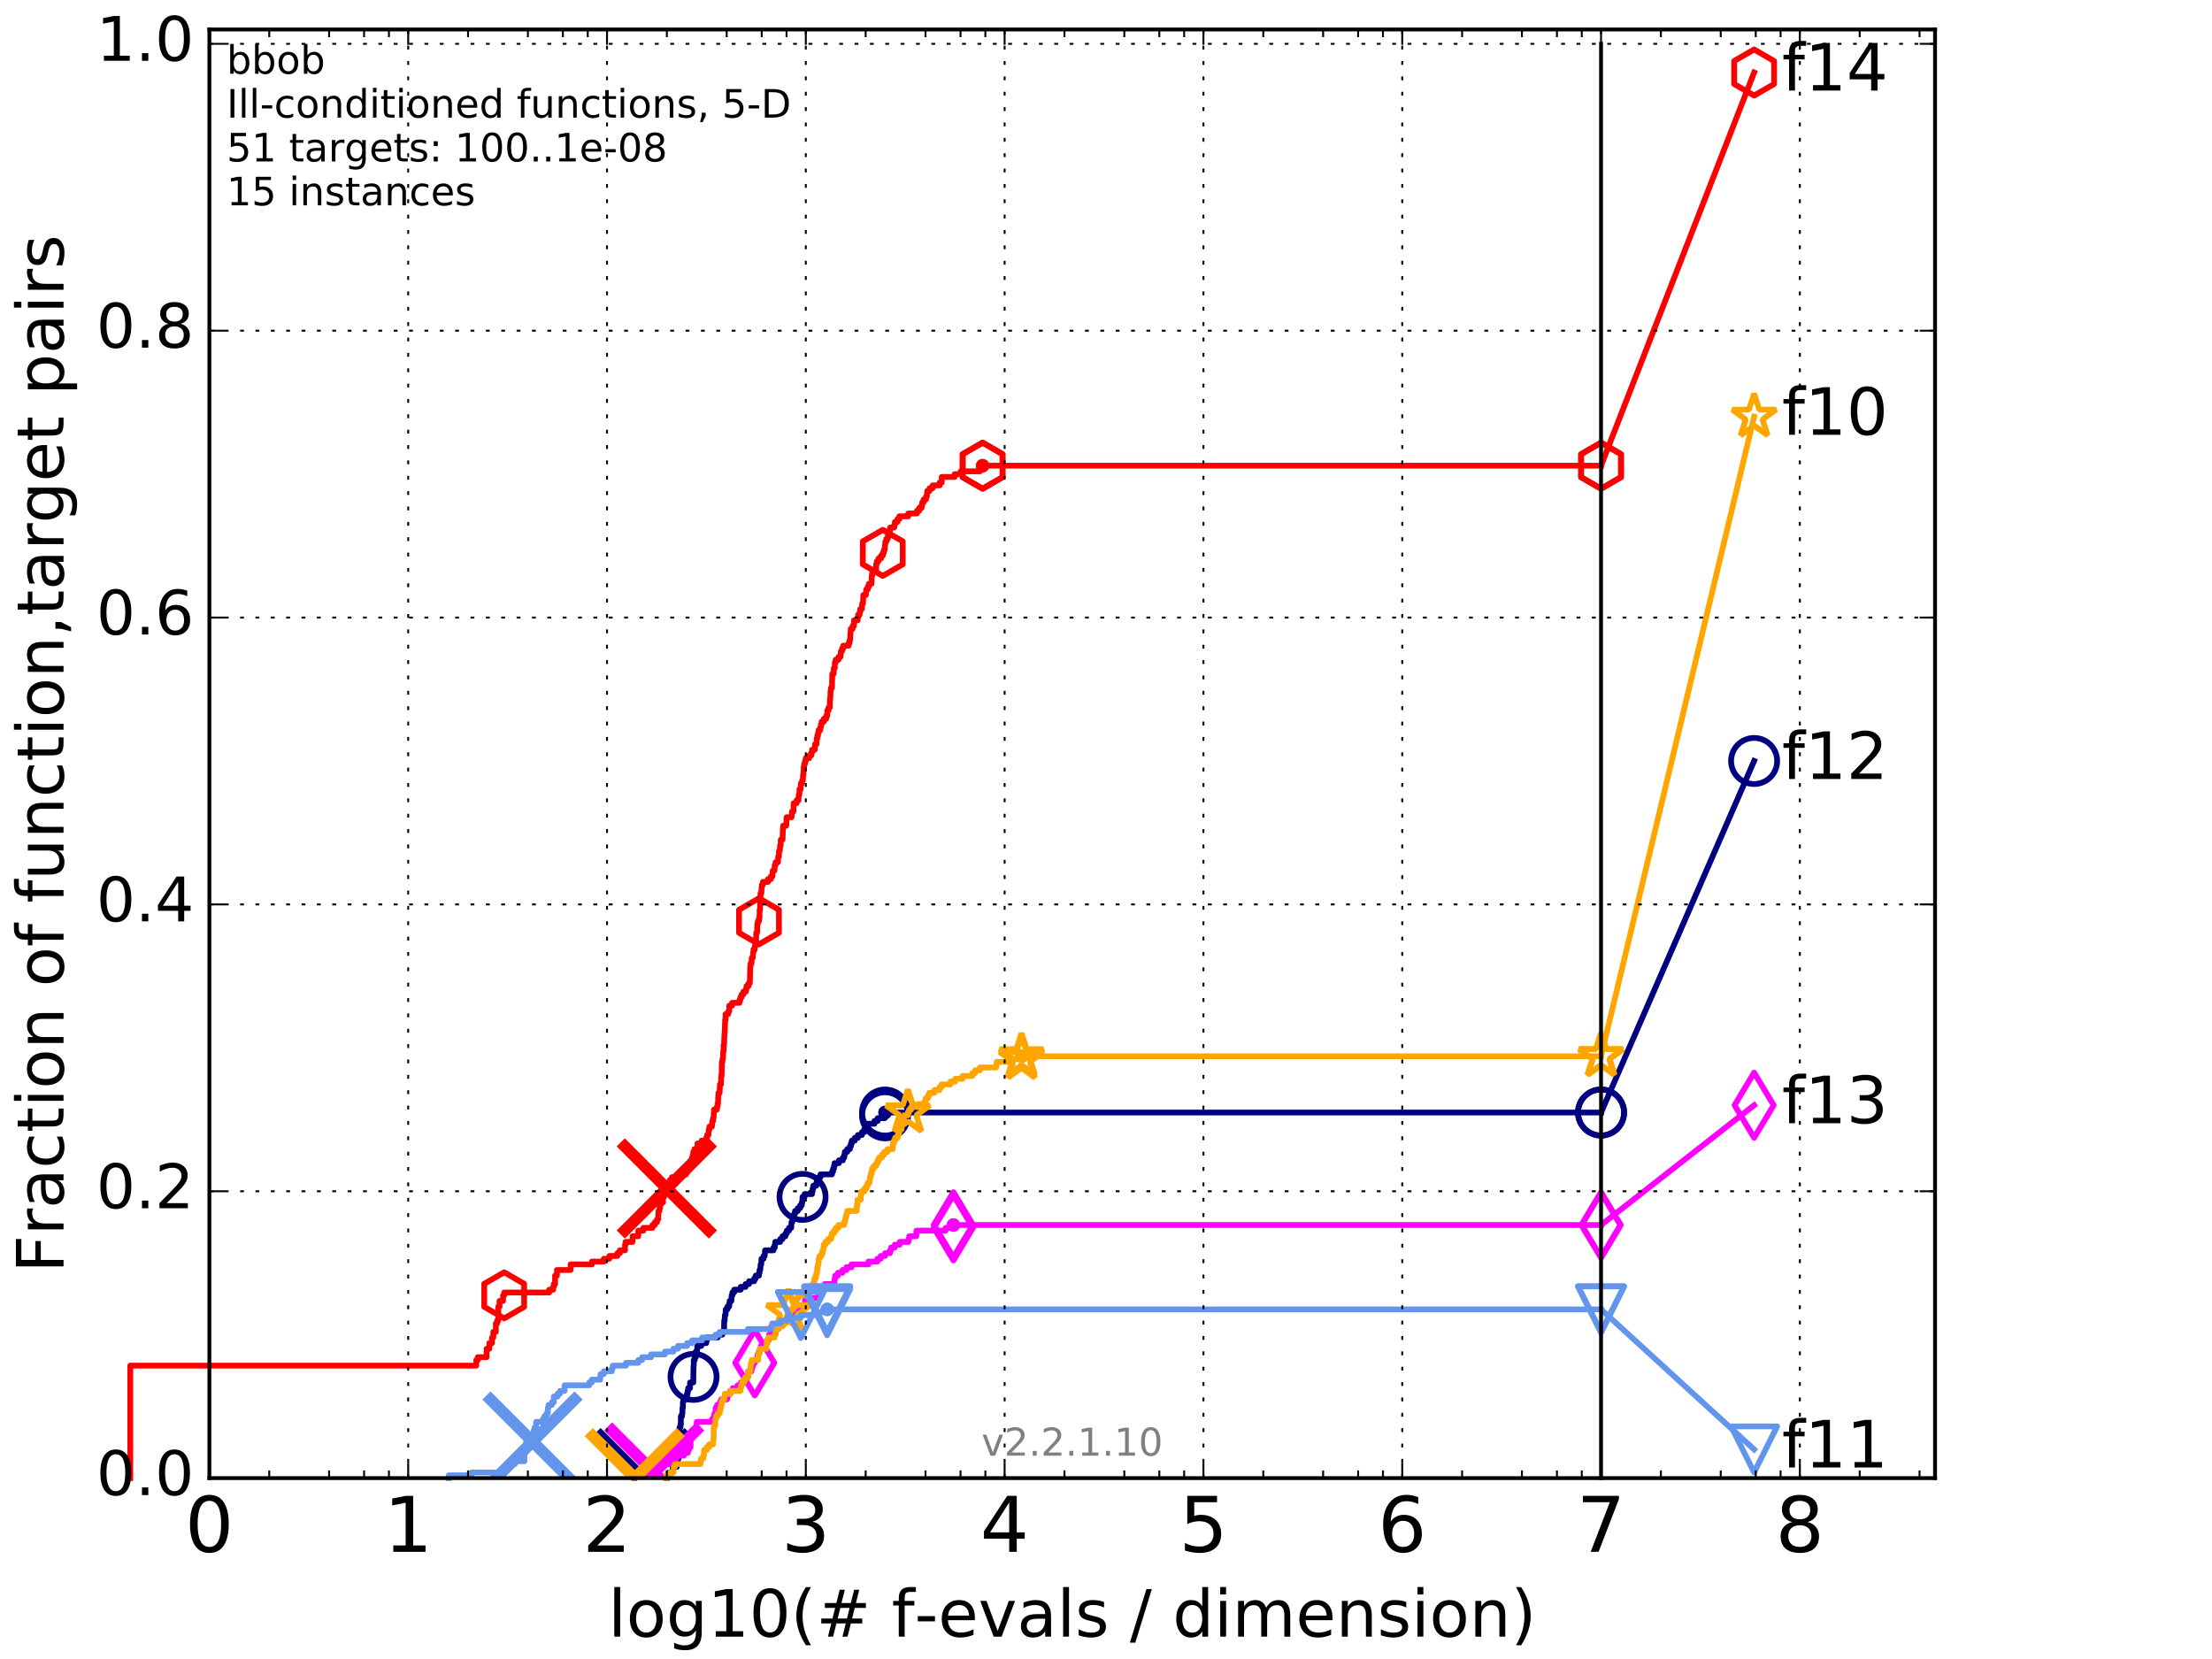 <?xml version="1.0" encoding="utf-8" standalone="no"?>
<!DOCTYPE svg PUBLIC "-//W3C//DTD SVG 1.1//EN"
  "http://www.w3.org/Graphics/SVG/1.1/DTD/svg11.dtd">
<!-- Created with matplotlib (http://matplotlib.org/) -->
<svg height="432pt" version="1.1" viewBox="0 0 576 432" width="576pt" xmlns="http://www.w3.org/2000/svg" xmlns:xlink="http://www.w3.org/1999/xlink">
 <defs>
  <style type="text/css">
*{stroke-linecap:butt;stroke-linejoin:round;stroke-miterlimit:100000;}
  </style>
 </defs>
 <g id="figure_1">
  <g id="patch_1">
   <path d="M 0 432 
L 576 432 
L 576 0 
L 0 0 
z
" style="fill:#ffffff;"/>
  </g>
  <g id="axes_1">
   <g id="patch_2">
    <path d="M 54.525 384.9 
L 503.88 384.9 
L 503.88 7.678 
L 54.525 7.678 
z
" style="fill:#ffffff;"/>
   </g>
   <g id="line2d_1">
    <defs>
     <path d="M 0 1.5 
C 0.398 1.5 0.779 1.342 1.061 1.061 
C 1.342 0.779 1.5 0.398 1.5 0 
C 1.5 -0.398 1.342 -0.779 1.061 -1.061 
C 0.779 -1.342 0.398 -1.5 0 -1.5 
C -0.398 -1.5 -0.779 -1.342 -1.061 -1.061 
C -1.342 -0.779 -1.5 -0.398 -1.5 0 
C -1.5 0.398 -1.342 0.779 -1.061 1.061 
C -0.779 1.342 -0.398 1.5 0 1.5 
z
" id="m07aed4a29e" style="stroke:#000080;stroke-width:0.5;"/>
    </defs>
    <g>
     <use style="fill:#000080;stroke:#000080;stroke-width:0.5;" x="230.469" xlink:href="#m07aed4a29e" y="289.697"/>
     <use style="fill:#000080;stroke:#000080;stroke-width:0.5;" x="230.469" xlink:href="#m07aed4a29e" y="289.697"/>
    </g>
   </g>
   <g id="line2d_2">
    <path d="M 173.602 384.9 
L 173.602 384.168 
L 174.092 384.168 
L 174.092 383.435 
L 175.126 383.435 
L 175.21 381.971 
L 176.235 381.971 
L 176.275 380.506 
L 176.514 380.506 
L 176.514 379.774 
L 176.711 379.774 
L 176.789 373.183 
L 176.945 373.183 
L 176.945 371.718 
L 177.177 371.718 
L 177.177 370.986 
L 177.292 370.986 
L 177.292 368.789 
L 177.596 368.789 
L 177.596 368.056 
L 177.709 368.056 
L 177.709 366.592 
L 177.821 366.592 
L 177.821 365.127 
L 177.933 365.127 
L 177.933 364.395 
L 178.879 364.395 
L 178.879 362.93 
L 179.056 362.93 
L 179.056 362.198 
L 179.197 362.198 
L 179.197 361.466 
L 179.684 361.466 
L 179.684 360.001 
L 180.527 360.001 
L 180.593 355.607 
L 180.659 355.607 
L 180.659 354.142 
L 180.921 354.142 
L 180.921 353.41 
L 181.18 353.41 
L 181.18 351.945 
L 181.499 351.945 
L 181.594 350.481 
L 182.613 350.481 
L 182.613 349.748 
L 183.903 349.748 
L 183.903 349.016 
L 184.101 349.016 
L 184.101 348.284 
L 186.9 348.284 
L 186.9 347.551 
L 188.078 347.551 
L 188.078 346.819 
L 188.535 346.819 
L 188.581 343.89 
L 188.696 343.89 
L 188.765 342.425 
L 188.937 342.425 
L 188.982 340.96 
L 189.421 340.96 
L 189.421 340.228 
L 189.874 340.228 
L 189.874 339.496 
L 189.994 339.496 
L 189.994 338.763 
L 190.435 338.763 
L 190.52 337.299 
L 190.71 337.299 
L 190.71 336.566 
L 191.169 336.566 
L 191.169 335.834 
L 192.876 335.834 
L 192.876 335.102 
L 194.149 335.102 
L 194.149 334.369 
L 195.043 334.369 
L 195.043 333.637 
L 196.391 333.637 
L 196.391 332.905 
L 196.78 332.905 
L 196.78 332.172 
L 197.639 332.172 
L 197.639 331.44 
L 197.786 331.44 
L 197.786 330.708 
L 197.962 330.708 
L 198.068 329.243 
L 198.227 329.243 
L 198.295 327.778 
L 198.829 327.778 
L 198.829 327.046 
L 199.128 327.046 
L 199.215 325.581 
L 201.418 325.581 
L 201.418 324.849 
L 201.742 324.849 
L 201.742 324.117 
L 201.877 324.117 
L 201.877 323.385 
L 203.177 323.385 
L 203.177 322.652 
L 203.756 322.652 
L 203.756 321.92 
L 204.515 321.92 
L 204.515 321.188 
L 204.882 321.188 
L 204.882 320.455 
L 205.458 320.455 
L 205.458 319.723 
L 206.035 319.723 
L 206.099 318.258 
L 206.305 318.258 
L 206.399 316.794 
L 206.794 316.794 
L 206.794 316.061 
L 207.029 316.061 
L 207.029 315.329 
L 207.751 315.329 
L 207.751 314.597 
L 208.355 314.597 
L 208.355 313.864 
L 208.783 313.864 
L 208.783 313.132 
L 208.919 313.132 
L 208.984 311.667 
L 209.52 311.667 
L 209.52 310.935 
L 211.445 310.935 
L 211.445 310.203 
L 211.608 310.203 
L 211.608 309.47 
L 211.786 309.47 
L 211.786 308.738 
L 212.584 308.738 
L 212.584 308.006 
L 212.723 308.006 
L 212.723 307.273 
L 213.188 307.273 
L 213.188 306.541 
L 213.648 306.541 
L 213.648 305.809 
L 216.652 305.809 
L 216.652 305.076 
L 216.926 305.076 
L 216.926 304.344 
L 217.158 304.344 
L 217.158 303.612 
L 217.32 303.612 
L 217.32 302.879 
L 218.457 302.879 
L 218.457 302.147 
L 219.484 302.147 
L 219.484 301.415 
L 219.853 301.415 
L 219.853 300.682 
L 219.991 300.682 
L 219.991 299.95 
L 220.614 299.95 
L 220.614 299.218 
L 221.308 299.218 
L 221.308 298.485 
L 221.579 298.485 
L 221.579 297.753 
L 221.807 297.753 
L 221.807 297.021 
L 222.588 297.021 
L 222.588 296.288 
L 223.382 296.288 
L 223.382 295.556 
L 224.447 295.556 
L 224.447 294.824 
L 225.053 294.824 
L 225.053 294.091 
L 225.425 294.091 
L 225.425 293.359 
L 225.925 293.359 
L 225.925 292.627 
L 227.7 292.627 
L 227.7 291.894 
L 228.543 291.894 
L 228.543 291.162 
L 230.429 291.162 
L 230.469 289.697 
L 416.908 289.697 
L 416.908 289.697 
" style="fill:none;stroke:#000080;stroke-linecap:square;stroke-width:1.5;"/>
   </g>
   <g id="line2d_3">
    <defs>
     <path d="M 0 6 
C 1.591 6 3.117 5.368 4.243 4.243 
C 5.368 3.117 6 1.591 6 0 
C 6 -1.591 5.368 -3.117 4.243 -4.243 
C 3.117 -5.368 1.591 -6 0 -6 
C -1.591 -6 -3.117 -5.368 -4.243 -4.243 
C -5.368 -3.117 -6 -1.591 -6 0 
C -6 1.591 -5.368 3.117 -4.243 4.243 
C -3.117 5.368 -1.591 6 0 6 
z
" id="m99ab89d170" style="stroke:#000080;stroke-width:1.5;"/>
    </defs>
    <g>
     <use style="fill:none;stroke:#000080;stroke-width:1.5;" x="180.593" xlink:href="#m99ab89d170" y="358.536"/>
     <use style="fill:none;stroke:#000080;stroke-width:1.5;" x="208.984" xlink:href="#m99ab89d170" y="311.667"/>
     <use style="fill:none;stroke:#000080;stroke-width:1.5;" x="230.469" xlink:href="#m99ab89d170" y="290.43"/>
     <use style="fill:none;stroke:#000080;stroke-width:1.5;" x="230.469" xlink:href="#m99ab89d170" y="289.697"/>
     <use style="fill:none;stroke:#000080;stroke-width:1.5;" x="416.908" xlink:href="#m99ab89d170" y="289.697"/>
    </g>
   </g>
   <g id="line2d_4">
    <path d="M -15527.947 758.387 
" style="fill:none;stroke:#000080;stroke-linecap:square;stroke-width:1.5;"/>
    <g>
     <use style="fill:none;stroke:#000080;stroke-width:1.5;" x="-15527.947" xlink:href="#m99ab89d170" y="758.387"/>
    </g>
   </g>
   <g id="line2d_5">
    <path clip-path="url(#pb1ae1e6316)" d="M 167.328 384.9 
" style="fill:none;stroke:#000080;stroke-linecap:square;"/>
    <defs>
     <path d="M -12 12 
L 12 -12 
M -12 -12 
L 12 12 
" id="m1e50a9a236" style="stroke:#000080;stroke-width:3.0;"/>
    </defs>
    <g clip-path="url(#pb1ae1e6316)">
     <use style="fill:#000080;stroke:#000080;stroke-width:3.0;" x="167.328" xlink:href="#m1e50a9a236" y="384.9"/>
    </g>
   </g>
   <g id="line2d_6">
    <defs>
     <path d="M 0 1.5 
C 0.398 1.5 0.779 1.342 1.061 1.061 
C 1.342 0.779 1.5 0.398 1.5 0 
C 1.5 -0.398 1.342 -0.779 1.061 -1.061 
C 0.779 -1.342 0.398 -1.5 0 -1.5 
C -0.398 -1.5 -0.779 -1.342 -1.061 -1.061 
C -1.342 -0.779 -1.5 -0.398 -1.5 0 
C -1.5 0.398 -1.342 0.779 -1.061 1.061 
C -0.779 1.342 -0.398 1.5 0 1.5 
z
" id="mc2f1d02028" style="stroke:#ff00ff;stroke-width:0.5;"/>
    </defs>
    <g>
     <use style="fill:#ff00ff;stroke:#ff00ff;stroke-width:0.5;" x="248.266" xlink:href="#mc2f1d02028" y="318.991"/>
     <use style="fill:#ff00ff;stroke:#ff00ff;stroke-width:0.5;" x="248.266" xlink:href="#mc2f1d02028" y="318.991"/>
    </g>
   </g>
   <g id="line2d_7">
    <path d="M 165.174 384.9 
L 165.174 384.168 
L 169.94 384.168 
L 169.94 383.435 
L 171.527 383.435 
L 171.527 381.971 
L 172.351 381.971 
L 172.351 381.238 
L 174.744 381.238 
L 174.744 380.506 
L 175.294 380.506 
L 175.294 379.774 
L 176.155 379.774 
L 176.155 379.041 
L 178.081 379.041 
L 178.081 378.309 
L 179.127 378.309 
L 179.127 377.577 
L 179.407 377.577 
L 179.407 376.844 
L 179.821 376.844 
L 179.821 373.915 
L 180.261 373.915 
L 180.261 372.45 
L 181.18 372.45 
L 181.18 371.718 
L 181.34 371.718 
L 181.436 370.253 
L 185.418 370.253 
L 185.418 369.521 
L 185.84 369.521 
L 185.84 368.789 
L 186.048 368.789 
L 186.048 368.056 
L 186.344 368.056 
L 186.357 366.592 
L 186.724 366.592 
L 186.724 365.859 
L 187.454 365.859 
L 187.454 365.127 
L 187.756 365.127 
L 187.756 364.395 
L 189.332 364.395 
L 189.332 363.663 
L 189.555 363.663 
L 189.555 362.93 
L 190.145 362.93 
L 190.145 362.198 
L 190.815 362.198 
L 190.815 361.466 
L 192.088 361.466 
L 192.088 360.733 
L 192.914 360.733 
L 192.914 360.001 
L 193.729 360.001 
L 193.729 359.269 
L 194.374 359.269 
L 194.374 358.536 
L 194.799 358.536 
L 194.834 357.072 
L 195.685 357.072 
L 195.685 356.339 
L 195.887 356.339 
L 195.887 355.607 
L 196.153 355.607 
L 196.153 354.875 
L 196.538 354.875 
L 196.538 354.142 
L 197.21 354.142 
L 197.288 352.678 
L 197.608 352.678 
L 197.608 351.945 
L 197.885 351.945 
L 197.885 351.213 
L 198.144 351.213 
L 198.144 350.481 
L 199.308 350.481 
L 199.308 349.748 
L 199.742 349.748 
L 199.742 349.016 
L 200.181 349.016 
L 200.257 347.551 
L 200.666 347.551 
L 200.666 346.819 
L 201.781 346.819 
L 201.781 346.087 
L 202.651 346.087 
L 202.651 345.354 
L 202.922 345.354 
L 202.922 344.622 
L 203.803 344.622 
L 203.803 343.89 
L 204.905 343.89 
L 204.905 343.157 
L 205.414 343.157 
L 205.414 342.425 
L 205.848 342.425 
L 205.848 341.693 
L 207.151 341.693 
L 207.151 340.96 
L 207.662 340.96 
L 207.662 340.228 
L 209.479 340.228 
L 209.479 339.496 
L 209.597 339.496 
L 209.597 338.763 
L 209.71 338.763 
L 209.71 338.031 
L 212.974 338.031 
L 212.974 337.299 
L 213.754 337.299 
L 213.754 336.566 
L 214.303 336.566 
L 214.303 335.834 
L 214.614 335.834 
L 214.614 335.102 
L 214.734 335.102 
L 214.734 334.369 
L 217.262 334.369 
L 217.342 332.905 
L 217.499 332.905 
L 217.499 332.172 
L 218.183 332.172 
L 218.183 331.44 
L 219.39 331.44 
L 219.39 330.708 
L 220.419 330.708 
L 220.419 329.975 
L 221.722 329.975 
L 221.722 329.243 
L 226.159 329.243 
L 226.159 328.511 
L 228.458 328.511 
L 228.458 327.778 
L 229.327 327.778 
L 229.327 327.046 
L 230.473 327.046 
L 230.473 326.314 
L 231.748 326.314 
L 231.748 325.581 
L 232.04 325.581 
L 232.04 324.849 
L 233 324.849 
L 233 324.117 
L 234.277 324.117 
L 234.277 323.385 
L 236.562 323.385 
L 236.562 322.652 
L 236.757 322.652 
L 236.757 321.92 
L 238.61 321.92 
L 238.625 320.455 
L 246.225 320.455 
L 246.225 319.723 
L 248.266 319.723 
L 248.266 318.991 
L 416.908 318.991 
L 416.908 318.991 
" style="fill:none;stroke:#ff00ff;stroke-linecap:square;stroke-width:1.5;"/>
   </g>
   <g id="line2d_8">
    <defs>
     <path d="M -0 8.485 
L 5.091 0 
L 0 -8.485 
L -5.091 -0 
z
" id="m196bd354f8" style="stroke:#ff00ff;stroke-linejoin:miter;stroke-width:1.5;"/>
    </defs>
    <g>
     <use style="fill:none;stroke:#ff00ff;stroke-linejoin:miter;stroke-width:1.5;" x="196.538" xlink:href="#m196bd354f8" y="354.875"/>
     <use style="fill:none;stroke:#ff00ff;stroke-linejoin:miter;stroke-width:1.5;" x="248.266" xlink:href="#m196bd354f8" y="319.723"/>
     <use style="fill:none;stroke:#ff00ff;stroke-linejoin:miter;stroke-width:1.5;" x="248.266" xlink:href="#m196bd354f8" y="318.991"/>
     <use style="fill:none;stroke:#ff00ff;stroke-linejoin:miter;stroke-width:1.5;" x="248.266" xlink:href="#m196bd354f8" y="318.991"/>
     <use style="fill:none;stroke:#ff00ff;stroke-linejoin:miter;stroke-width:1.5;" x="416.908" xlink:href="#m196bd354f8" y="318.991"/>
    </g>
   </g>
   <g id="line2d_9">
    <path d="M -15527.947 758.387 
" style="fill:none;stroke:#ff00ff;stroke-linecap:square;stroke-width:1.5;"/>
    <g>
     <use style="fill:none;stroke:#ff00ff;stroke-linejoin:miter;stroke-width:1.5;" x="-15527.947" xlink:href="#m196bd354f8" y="758.387"/>
    </g>
   </g>
   <g id="line2d_10">
    <path clip-path="url(#pb1ae1e6316)" d="M 170.334 383.435 
" style="fill:none;stroke:#ff00ff;stroke-linecap:square;"/>
    <defs>
     <path d="M -12 12 
L 12 -12 
M -12 -12 
L 12 12 
" id="m49fd06e678" style="stroke:#ff00ff;stroke-width:3.0;"/>
    </defs>
    <g clip-path="url(#pb1ae1e6316)">
     <use style="fill:#ff00ff;stroke:#ff00ff;stroke-width:3.0;" x="170.334" xlink:href="#m49fd06e678" y="383.435"/>
    </g>
   </g>
   <g id="line2d_11">
    <defs>
     <path d="M 0 1.5 
C 0.398 1.5 0.779 1.342 1.061 1.061 
C 1.342 0.779 1.5 0.398 1.5 0 
C 1.5 -0.398 1.342 -0.779 1.061 -1.061 
C 0.779 -1.342 0.398 -1.5 0 -1.5 
C -0.398 -1.5 -0.779 -1.342 -1.061 -1.061 
C -1.342 -0.779 -1.5 -0.398 -1.5 0 
C -1.5 0.398 -1.342 0.779 -1.061 1.061 
C -0.779 1.342 -0.398 1.5 0 1.5 
z
" id="me64fa8d65e" style="stroke:#ffa500;stroke-width:0.5;"/>
    </defs>
    <g>
     <use style="fill:#ffa500;stroke:#ffa500;stroke-width:0.5;" x="265.998" xlink:href="#me64fa8d65e" y="275.051"/>
     <use style="fill:#ffa500;stroke:#ffa500;stroke-width:0.5;" x="265.998" xlink:href="#me64fa8d65e" y="275.051"/>
    </g>
   </g>
   <g id="line2d_12">
    <path d="M 173.512 384.9 
L 173.512 384.168 
L 174.399 384.168 
L 174.399 383.435 
L 175.377 383.435 
L 175.46 381.971 
L 175.749 381.971 
L 175.749 381.238 
L 182.416 381.238 
L 182.416 380.506 
L 182.552 380.506 
L 182.552 379.774 
L 183.149 379.774 
L 183.149 379.041 
L 183.326 379.041 
L 183.34 377.577 
L 184.045 377.577 
L 184.045 376.844 
L 184.632 376.844 
L 184.632 376.112 
L 185.656 376.112 
L 185.762 374.647 
L 185.84 374.647 
L 185.84 371.718 
L 186.074 371.718 
L 186.074 370.986 
L 186.28 370.986 
L 186.293 369.521 
L 186.484 369.521 
L 186.484 368.789 
L 186.875 368.789 
L 186.875 368.056 
L 187.405 368.056 
L 187.405 367.324 
L 187.551 367.324 
L 187.551 366.592 
L 187.768 366.592 
L 187.768 365.859 
L 187.912 365.859 
L 187.912 365.127 
L 188.101 365.127 
L 188.101 364.395 
L 188.616 364.395 
L 188.616 363.663 
L 188.731 363.663 
L 188.731 362.93 
L 190.253 362.93 
L 190.253 362.198 
L 192.809 362.198 
L 192.809 361.466 
L 192.99 361.466 
L 192.99 360.733 
L 193.218 360.733 
L 193.218 360.001 
L 193.693 360.001 
L 193.693 359.269 
L 194.167 359.269 
L 194.167 358.536 
L 194.869 358.536 
L 194.921 357.072 
L 195.405 357.072 
L 195.465 355.607 
L 195.55 355.607 
L 195.55 354.875 
L 195.778 354.875 
L 195.778 354.142 
L 197.453 354.142 
L 197.461 352.678 
L 197.739 352.678 
L 197.739 351.945 
L 197.878 351.945 
L 197.878 351.213 
L 199.551 351.213 
L 199.629 349.748 
L 199.671 349.748 
L 199.671 349.016 
L 200.077 349.016 
L 200.077 348.284 
L 201.716 348.284 
L 201.716 347.551 
L 201.979 347.551 
L 202.068 346.087 
L 202.682 346.087 
L 202.682 345.354 
L 203.786 345.354 
L 203.786 344.622 
L 204.441 344.622 
L 204.441 343.89 
L 204.854 343.89 
L 204.933 342.425 
L 205.359 342.425 
L 205.359 341.693 
L 205.832 341.693 
L 205.832 340.96 
L 206.603 340.96 
L 206.603 340.228 
L 207.237 340.228 
L 207.273 338.763 
L 207.448 338.763 
L 207.448 338.031 
L 207.864 338.031 
L 207.864 337.299 
L 209.787 337.299 
L 209.787 336.566 
L 210.645 336.566 
L 210.645 335.834 
L 211.057 335.834 
L 211.057 335.102 
L 211.537 335.102 
L 211.537 334.369 
L 212.032 334.369 
L 212.052 332.905 
L 212.4 332.905 
L 212.4 332.172 
L 212.6 332.172 
L 212.6 331.44 
L 212.758 331.44 
L 212.817 329.975 
L 212.947 329.975 
L 212.947 329.243 
L 213.153 329.243 
L 213.161 327.778 
L 213.408 327.778 
L 213.408 327.046 
L 213.954 327.046 
L 213.954 326.314 
L 214.218 326.314 
L 214.218 325.581 
L 214.395 325.581 
L 214.486 324.117 
L 214.942 324.117 
L 214.942 323.385 
L 215.63 323.385 
L 215.63 322.652 
L 216.415 322.652 
L 216.415 321.92 
L 216.579 321.92 
L 216.579 321.188 
L 217.174 321.188 
L 217.174 320.455 
L 217.633 320.455 
L 217.633 319.723 
L 218.319 319.723 
L 218.319 318.991 
L 219.787 318.991 
L 219.787 318.258 
L 220.062 318.258 
L 220.062 317.526 
L 220.199 317.526 
L 220.199 316.794 
L 220.405 316.794 
L 220.405 316.061 
L 220.606 316.061 
L 220.606 315.329 
L 223.092 315.329 
L 223.097 313.864 
L 223.268 313.864 
L 223.293 312.4 
L 224.142 312.4 
L 224.168 310.935 
L 224.336 310.935 
L 224.336 310.203 
L 225.147 310.203 
L 225.147 309.47 
L 225.669 309.47 
L 225.669 308.738 
L 225.949 308.738 
L 225.949 308.006 
L 226.416 308.006 
L 226.416 307.273 
L 226.53 307.273 
L 226.53 306.541 
L 226.713 306.541 
L 226.713 305.809 
L 226.923 305.809 
L 226.923 305.076 
L 227.071 305.076 
L 227.071 304.344 
L 227.512 304.344 
L 227.512 303.612 
L 228.192 303.612 
L 228.192 302.879 
L 228.552 302.879 
L 228.552 302.147 
L 228.934 302.147 
L 228.934 301.415 
L 229.672 301.415 
L 229.672 300.682 
L 230.24 300.682 
L 230.24 299.95 
L 231.091 299.95 
L 231.091 299.218 
L 232.469 299.218 
L 232.496 297.753 
L 232.758 297.753 
L 232.758 297.021 
L 233.072 297.021 
L 233.072 296.288 
L 233.764 296.288 
L 233.764 295.556 
L 234.018 295.556 
L 234.018 294.824 
L 234.215 294.824 
L 234.215 294.091 
L 234.759 294.091 
L 234.827 292.627 
L 235.062 292.627 
L 235.062 291.894 
L 235.329 291.894 
L 235.401 290.43 
L 236.421 290.43 
L 236.421 289.697 
L 236.699 289.697 
L 236.699 288.965 
L 237.251 288.965 
L 237.251 288.233 
L 239.016 288.233 
L 239.016 287.5 
L 240.765 287.5 
L 240.765 286.768 
L 241.026 286.768 
L 241.026 286.036 
L 241.595 286.036 
L 241.595 285.303 
L 241.975 285.303 
L 241.975 284.571 
L 243.32 284.571 
L 243.32 283.839 
L 244.625 283.839 
L 244.625 283.107 
L 245.2 283.107 
L 245.2 282.374 
L 247.492 282.374 
L 247.492 281.642 
L 248.733 281.642 
L 248.733 280.91 
L 250.681 280.91 
L 250.681 280.177 
L 253.177 280.177 
L 253.177 279.445 
L 253.925 279.445 
L 253.925 278.713 
L 255.165 278.713 
L 255.165 277.98 
L 259.383 277.98 
L 259.383 277.248 
L 259.542 277.248 
L 259.542 276.516 
L 262.381 276.516 
L 262.381 275.783 
L 265.998 275.783 
L 265.998 275.051 
L 416.908 275.051 
L 416.908 275.051 
" style="fill:none;stroke:#ffa500;stroke-linecap:square;stroke-width:1.5;"/>
   </g>
   <g id="line2d_13">
    <defs>
     <path d="M 0 -6 
L -1.347 -1.854 
L -5.706 -1.854 
L -2.18 0.708 
L -3.527 4.854 
L -0 2.292 
L 3.527 4.854 
L 2.18 0.708 
L 5.706 -1.854 
L 1.347 -1.854 
z
" id="m70b27a8f84" style="stroke:#ffa500;stroke-linejoin:bevel;stroke-width:1.5;"/>
    </defs>
    <g>
     <use style="fill:none;stroke:#ffa500;stroke-linejoin:bevel;stroke-width:1.5;" x="205.359" xlink:href="#m70b27a8f84" y="341.693"/>
     <use style="fill:none;stroke:#ffa500;stroke-linejoin:bevel;stroke-width:1.5;" x="236.421" xlink:href="#m70b27a8f84" y="289.697"/>
     <use style="fill:none;stroke:#ffa500;stroke-linejoin:bevel;stroke-width:1.5;" x="265.998" xlink:href="#m70b27a8f84" y="275.783"/>
     <use style="fill:none;stroke:#ffa500;stroke-linejoin:bevel;stroke-width:1.5;" x="265.998" xlink:href="#m70b27a8f84" y="275.051"/>
     <use style="fill:none;stroke:#ffa500;stroke-linejoin:bevel;stroke-width:1.5;" x="416.908" xlink:href="#m70b27a8f84" y="275.051"/>
    </g>
   </g>
   <g id="line2d_14">
    <path d="M -15527.947 758.387 
" style="fill:none;stroke:#ffa500;stroke-linecap:square;stroke-width:1.5;"/>
    <g>
     <use style="fill:none;stroke:#ffa500;stroke-linejoin:bevel;stroke-width:1.5;" x="-15527.947" xlink:href="#m70b27a8f84" y="758.387"/>
    </g>
   </g>
   <g id="line2d_15">
    <path clip-path="url(#pb1ae1e6316)" d="M 165.304 384.9 
" style="fill:none;stroke:#ffa500;stroke-linecap:square;"/>
    <defs>
     <path d="M -12 12 
L 12 -12 
M -12 -12 
L 12 12 
" id="mbbb573e0a5" style="stroke:#ffa500;stroke-width:3.0;"/>
    </defs>
    <g clip-path="url(#pb1ae1e6316)">
     <use style="fill:#ffa500;stroke:#ffa500;stroke-width:3.0;" x="165.304" xlink:href="#mbbb573e0a5" y="384.9"/>
    </g>
   </g>
   <g id="line2d_16">
    <defs>
     <path d="M 0 1.5 
C 0.398 1.5 0.779 1.342 1.061 1.061 
C 1.342 0.779 1.5 0.398 1.5 0 
C 1.5 -0.398 1.342 -0.779 1.061 -1.061 
C 0.779 -1.342 0.398 -1.5 0 -1.5 
C -0.398 -1.5 -0.779 -1.342 -1.061 -1.061 
C -1.342 -0.779 -1.5 -0.398 -1.5 0 
C -1.5 0.398 -1.342 0.779 -1.061 1.061 
C -0.779 1.342 -0.398 1.5 0 1.5 
z
" id="m236da4053e" style="stroke:#6495ed;stroke-width:0.5;"/>
    </defs>
    <g>
     <use style="fill:#6495ed;stroke:#6495ed;stroke-width:0.5;" x="215.396" xlink:href="#m236da4053e" y="340.96"/>
     <use style="fill:#6495ed;stroke:#6495ed;stroke-width:0.5;" x="215.396" xlink:href="#m236da4053e" y="340.96"/>
    </g>
   </g>
   <g id="line2d_17">
    <path d="M 116.861 384.9 
L 116.861 384.168 
L 122.76 384.168 
L 122.76 383.435 
L 130.386 383.435 
L 130.386 382.703 
L 131.292 382.703 
L 131.292 381.971 
L 133 381.971 
L 133 381.238 
L 134.071 381.238 
L 134.071 380.506 
L 136.544 380.506 
L 136.544 378.309 
L 136.777 378.309 
L 136.777 376.844 
L 137.008 376.844 
L 137.008 375.38 
L 138.983 375.38 
L 138.983 372.45 
L 139.192 372.45 
L 139.192 371.718 
L 139.605 371.718 
L 139.605 370.253 
L 141.373 370.253 
L 141.373 369.521 
L 141.748 369.521 
L 141.748 368.789 
L 142.298 368.789 
L 142.298 368.056 
L 142.658 368.056 
L 142.658 366.592 
L 142.836 366.592 
L 142.836 365.859 
L 143.704 365.859 
L 143.704 365.127 
L 144.209 365.127 
L 144.209 363.663 
L 145.187 363.663 
L 145.187 362.93 
L 145.816 362.93 
L 145.816 362.198 
L 147.023 362.198 
L 147.023 360.733 
L 153.436 360.733 
L 153.436 360.001 
L 154.089 360.001 
L 154.089 359.269 
L 156.286 359.269 
L 156.286 358.536 
L 156.383 358.536 
L 156.383 357.804 
L 157.239 357.804 
L 157.239 357.072 
L 159.331 357.072 
L 159.331 356.339 
L 159.542 356.339 
L 159.542 355.607 
L 163.008 355.607 
L 163.008 354.875 
L 166.23 354.875 
L 166.23 354.142 
L 167.209 354.142 
L 167.209 353.41 
L 169.539 353.41 
L 169.539 352.678 
L 173.17 352.678 
L 173.17 351.945 
L 175.357 351.945 
L 175.357 351.213 
L 176.534 351.213 
L 176.534 350.481 
L 178.914 350.481 
L 178.914 349.748 
L 180.244 349.748 
L 180.244 349.016 
L 182.838 349.016 
L 182.838 348.284 
L 186.293 348.284 
L 186.293 347.551 
L 187.381 347.551 
L 187.381 346.819 
L 194.764 346.819 
L 194.764 346.087 
L 200.761 346.087 
L 200.761 345.354 
L 201.055 345.354 
L 201.055 344.622 
L 203.202 344.622 
L 203.202 343.89 
L 204.966 343.89 
L 204.966 343.157 
L 208.522 343.157 
L 208.522 342.425 
L 213.239 342.425 
L 213.239 341.693 
L 215.396 341.693 
L 215.396 340.96 
L 416.908 340.96 
" style="fill:none;stroke:#6495ed;stroke-linecap:square;stroke-width:1.5;"/>
   </g>
   <g id="line2d_18">
    <defs>
     <path d="M -0 6 
L 6 -6 
L -6 -6 
z
" id="ma296ee6601" style="stroke:#6495ed;stroke-linejoin:miter;stroke-width:1.5;"/>
    </defs>
    <g>
     <use style="fill:none;stroke:#6495ed;stroke-linejoin:miter;stroke-width:1.5;" x="208.522" xlink:href="#ma296ee6601" y="342.425"/>
     <use style="fill:none;stroke:#6495ed;stroke-linejoin:miter;stroke-width:1.5;" x="215.396" xlink:href="#ma296ee6601" y="341.693"/>
     <use style="fill:none;stroke:#6495ed;stroke-linejoin:miter;stroke-width:1.5;" x="215.396" xlink:href="#ma296ee6601" y="340.96"/>
     <use style="fill:none;stroke:#6495ed;stroke-linejoin:miter;stroke-width:1.5;" x="215.396" xlink:href="#ma296ee6601" y="340.96"/>
     <use style="fill:none;stroke:#6495ed;stroke-linejoin:miter;stroke-width:1.5;" x="416.908" xlink:href="#ma296ee6601" y="340.96"/>
    </g>
   </g>
   <g id="line2d_19">
    <path d="M -15527.947 758.387 
" style="fill:none;stroke:#6495ed;stroke-linecap:square;stroke-width:1.5;"/>
    <g>
     <use style="fill:none;stroke:#6495ed;stroke-linejoin:miter;stroke-width:1.5;" x="-15527.947" xlink:href="#ma296ee6601" y="758.387"/>
    </g>
   </g>
   <g id="line2d_20">
    <path clip-path="url(#pb1ae1e6316)" d="M 138.666 375.38 
" style="fill:none;stroke:#6495ed;stroke-linecap:square;"/>
    <defs>
     <path d="M -12 12 
L 12 -12 
M -12 -12 
L 12 12 
" id="m18790e3343" style="stroke:#6495ed;stroke-width:3.0;"/>
    </defs>
    <g clip-path="url(#pb1ae1e6316)">
     <use style="fill:#6495ed;stroke:#6495ed;stroke-width:3.0;" x="138.666" xlink:href="#m18790e3343" y="375.38"/>
    </g>
   </g>
   <g id="line2d_21">
    <defs>
     <path d="M 0 1.5 
C 0.398 1.5 0.779 1.342 1.061 1.061 
C 1.342 0.779 1.5 0.398 1.5 0 
C 1.5 -0.398 1.342 -0.779 1.061 -1.061 
C 0.779 -1.342 0.398 -1.5 0 -1.5 
C -0.398 -1.5 -0.779 -1.342 -1.061 -1.061 
C -1.342 -0.779 -1.5 -0.398 -1.5 0 
C -1.5 0.398 -1.342 0.779 -1.061 1.061 
C -0.779 1.342 -0.398 1.5 0 1.5 
z
" id="m0c399541a1" style="stroke:#ff0000;stroke-width:0.5;"/>
    </defs>
    <g>
     <use style="fill:#ff0000;stroke:#ff0000;stroke-width:0.5;" x="255.869" xlink:href="#m0c399541a1" y="121.262"/>
     <use style="fill:#ff0000;stroke:#ff0000;stroke-width:0.5;" x="255.869" xlink:href="#m0c399541a1" y="121.262"/>
    </g>
   </g>
   <g id="line2d_22">
    <path d="M 33.924 384.9 
L 33.924 355.607 
L 124.021 355.607 
L 124.021 354.142 
L 124.426 354.142 
L 124.426 353.41 
L 126.714 353.41 
L 126.714 351.213 
L 127.428 351.213 
L 127.428 349.748 
L 128.12 349.748 
L 128.12 348.284 
L 128.458 348.284 
L 128.458 346.819 
L 129.119 346.819 
L 129.119 344.622 
L 129.443 344.622 
L 129.443 343.89 
L 129.762 343.89 
L 129.762 340.228 
L 130.076 340.228 
L 130.076 338.763 
L 130.994 338.763 
L 130.994 337.299 
L 131.292 337.299 
L 131.292 336.566 
L 143.012 336.566 
L 143.012 335.834 
L 144.042 335.834 
L 144.042 335.102 
L 144.209 335.102 
L 144.209 334.369 
L 144.54 334.369 
L 144.54 332.172 
L 145.027 332.172 
L 145.027 330.708 
L 148.584 330.708 
L 148.584 329.243 
L 154.143 329.243 
L 154.143 328.511 
L 157.239 328.511 
L 157.239 327.778 
L 158.684 327.778 
L 158.684 327.046 
L 160.771 327.046 
L 160.771 326.314 
L 161.4 326.314 
L 161.4 325.581 
L 162.754 325.581 
L 162.754 324.117 
L 162.899 324.117 
L 162.899 323.385 
L 164.71 323.385 
L 164.71 321.92 
L 166.199 321.92 
L 166.199 320.455 
L 167.536 320.455 
L 167.536 319.723 
L 169.887 319.723 
L 169.887 318.991 
L 170.516 318.991 
L 170.516 318.258 
L 171.077 318.258 
L 171.077 317.526 
L 171.378 317.526 
L 171.477 315.329 
L 171.723 315.329 
L 171.723 314.597 
L 171.87 314.597 
L 171.87 313.864 
L 172.015 313.864 
L 172.015 313.132 
L 172.635 313.132 
L 172.635 311.667 
L 172.916 311.667 
L 172.916 310.203 
L 173.376 310.203 
L 173.376 309.47 
L 173.915 309.47 
L 173.915 308.006 
L 174.442 308.006 
L 174.442 307.273 
L 174.957 307.273 
L 174.957 306.541 
L 177.463 306.541 
L 177.463 305.809 
L 178.664 305.809 
L 178.664 305.076 
L 179.056 305.076 
L 179.056 303.612 
L 179.855 303.612 
L 179.957 302.147 
L 180.21 302.147 
L 180.21 301.415 
L 180.394 301.415 
L 180.394 300.682 
L 180.527 300.682 
L 180.527 299.95 
L 180.823 299.95 
L 180.823 299.218 
L 181.626 299.218 
L 181.626 297.753 
L 182.673 297.753 
L 182.673 297.021 
L 183.903 297.021 
L 183.903 296.288 
L 184.13 296.288 
L 184.13 295.556 
L 184.466 295.556 
L 184.577 294.091 
L 184.742 294.091 
L 184.742 293.359 
L 185.391 293.359 
L 185.471 291.894 
L 185.696 291.894 
L 185.696 291.162 
L 185.814 291.162 
L 185.918 288.965 
L 186.662 288.965 
L 186.662 288.233 
L 186.837 288.233 
L 186.837 287.5 
L 186.962 287.5 
L 187.036 285.303 
L 187.086 285.303 
L 187.086 284.571 
L 187.381 284.571 
L 187.478 282.374 
L 187.732 282.374 
L 187.792 280.177 
L 187.9 280.177 
L 187.983 276.516 
L 188.125 276.516 
L 188.125 275.783 
L 188.243 275.783 
L 188.337 273.586 
L 188.43 273.586 
L 188.43 272.122 
L 188.546 272.122 
L 188.639 269.192 
L 188.708 269.192 
L 188.8 266.263 
L 188.823 266.263 
L 188.823 265.531 
L 188.937 265.531 
L 188.937 264.066 
L 189.643 264.066 
L 189.643 263.334 
L 189.885 263.334 
L 189.896 261.869 
L 190.636 261.869 
L 190.636 261.137 
L 192.558 261.137 
L 192.558 260.404 
L 192.79 260.404 
L 192.79 259.672 
L 193.114 259.672 
L 193.114 258.94 
L 193.582 258.94 
L 193.582 258.207 
L 194.257 258.207 
L 194.257 257.475 
L 194.391 257.475 
L 194.391 256.743 
L 194.947 256.743 
L 194.947 256.01 
L 195.259 256.01 
L 195.362 251.616 
L 195.465 251.616 
L 195.465 250.884 
L 195.685 250.884 
L 195.752 249.419 
L 196.012 249.419 
L 196.119 247.955 
L 196.21 247.955 
L 196.21 247.222 
L 196.546 247.222 
L 196.546 246.49 
L 196.667 246.49 
L 196.667 245.758 
L 196.844 245.758 
L 196.948 242.829 
L 197.147 242.829 
L 197.202 240.632 
L 197.328 240.632 
L 197.328 239.899 
L 197.639 239.899 
L 197.639 239.167 
L 197.755 239.167 
L 197.816 236.97 
L 197.901 236.97 
L 198.007 233.308 
L 198.045 233.308 
L 198.045 232.576 
L 198.257 232.576 
L 198.31 231.111 
L 198.4 231.111 
L 198.4 230.379 
L 198.652 230.379 
L 198.652 229.647 
L 199.98 229.647 
L 199.98 228.914 
L 200.761 228.914 
L 200.761 228.182 
L 201.148 228.182 
L 201.234 226.717 
L 201.652 226.717 
L 201.749 225.253 
L 201.96 225.253 
L 201.96 224.52 
L 202.565 224.52 
L 202.645 223.056 
L 202.83 223.056 
L 202.849 221.591 
L 203.062 221.591 
L 203.147 220.126 
L 203.298 220.126 
L 203.31 218.662 
L 203.774 218.662 
L 203.862 215.732 
L 203.932 215.732 
L 203.932 215 
L 204.748 215 
L 204.826 212.803 
L 206.12 212.803 
L 206.226 211.338 
L 206.608 211.338 
L 206.67 209.141 
L 207.438 209.141 
L 207.438 208.409 
L 207.918 208.409 
L 207.992 206.944 
L 208.147 206.944 
L 208.186 205.48 
L 208.493 205.48 
L 208.527 204.015 
L 208.863 204.015 
L 208.863 203.283 
L 209.064 203.283 
L 209.11 201.818 
L 209.189 201.818 
L 209.3 199.621 
L 209.401 199.621 
L 209.401 198.889 
L 209.638 198.889 
L 209.638 198.157 
L 209.819 198.157 
L 209.819 197.424 
L 210.71 197.424 
L 210.71 196.692 
L 211.282 196.692 
L 211.282 195.96 
L 211.454 195.96 
L 211.454 195.227 
L 212.174 195.227 
L 212.239 193.763 
L 212.643 193.763 
L 212.671 192.298 
L 212.821 192.298 
L 212.821 191.566 
L 213.002 191.566 
L 213.002 190.833 
L 213.173 190.833 
L 213.173 190.101 
L 213.607 190.101 
L 213.607 189.369 
L 213.766 189.369 
L 213.766 188.636 
L 213.95 188.636 
L 213.95 187.904 
L 214.53 187.904 
L 214.53 187.172 
L 215.131 187.172 
L 215.131 186.439 
L 215.393 186.439 
L 215.431 184.975 
L 215.762 184.975 
L 215.762 184.242 
L 216.067 184.242 
L 216.115 182.045 
L 216.196 182.045 
L 216.284 179.848 
L 216.362 179.848 
L 216.362 179.116 
L 216.642 179.116 
L 216.725 175.454 
L 217.09 175.454 
L 217.119 173.99 
L 217.371 173.99 
L 217.4 172.525 
L 217.611 172.525 
L 217.611 171.793 
L 218.347 171.793 
L 218.347 171.06 
L 218.858 171.06 
L 218.963 169.596 
L 219.258 169.596 
L 219.258 168.863 
L 219.578 168.863 
L 219.578 168.131 
L 221.006 168.131 
L 221.006 167.399 
L 221.227 167.399 
L 221.227 166.666 
L 221.391 166.666 
L 221.485 164.469 
L 221.542 164.469 
L 221.542 163.737 
L 222.012 163.737 
L 222.012 163.005 
L 222.37 163.005 
L 222.378 161.54 
L 223.328 161.54 
L 223.328 160.808 
L 223.456 160.808 
L 223.456 160.076 
L 223.85 160.076 
L 223.85 159.343 
L 223.991 159.343 
L 223.991 158.611 
L 224.414 158.611 
L 224.522 157.146 
L 224.72 157.146 
L 224.803 154.949 
L 225.477 154.949 
L 225.571 153.485 
L 225.965 153.485 
L 225.965 152.752 
L 226.265 152.752 
L 226.265 152.02 
L 226.933 152.02 
L 227.017 149.823 
L 227.136 149.823 
L 227.136 149.091 
L 227.275 149.091 
L 227.275 148.358 
L 228.146 148.358 
L 228.156 146.894 
L 228.317 146.894 
L 228.317 146.161 
L 228.759 146.161 
L 228.759 145.429 
L 229.41 145.429 
L 229.41 144.697 
L 229.872 144.697 
L 229.872 143.964 
L 230.149 143.964 
L 230.149 143.232 
L 230.365 143.232 
L 230.464 141.767 
L 230.535 141.767 
L 230.535 141.035 
L 230.802 141.035 
L 230.802 140.303 
L 231.19 140.303 
L 231.19 139.57 
L 231.485 139.57 
L 231.485 138.838 
L 231.66 138.838 
L 231.66 138.106 
L 231.784 138.106 
L 231.784 137.373 
L 232.847 137.373 
L 232.847 136.641 
L 233.035 136.641 
L 233.035 135.909 
L 233.694 135.909 
L 233.694 135.176 
L 234.192 135.176 
L 234.192 134.444 
L 236.504 134.444 
L 236.504 133.712 
L 238.776 133.712 
L 238.776 132.979 
L 239.39 132.979 
L 239.39 132.247 
L 239.979 132.247 
L 239.979 131.515 
L 240.147 131.515 
L 240.147 130.782 
L 240.516 130.782 
L 240.516 130.05 
L 241.126 130.05 
L 241.126 129.318 
L 241.353 129.318 
L 241.455 127.853 
L 242.057 127.853 
L 242.057 127.121 
L 242.877 127.121 
L 242.877 126.388 
L 244.691 126.388 
L 244.691 125.656 
L 245.214 125.656 
L 245.222 124.191 
L 248.599 124.191 
L 248.599 123.459 
L 250.183 123.459 
L 250.183 122.727 
L 255.231 122.727 
L 255.231 121.995 
L 255.869 121.995 
L 255.869 121.262 
L 416.908 121.262 
L 416.908 121.262 
" style="fill:none;stroke:#ff0000;stroke-linecap:square;stroke-width:1.5;"/>
   </g>
   <g id="line2d_23">
    <defs>
     <path d="M 0 -6 
L -5.196 -3 
L -5.196 3 
L -0 6 
L 5.196 3 
L 5.196 -3 
z
" id="m0a9f88a4a3" style="stroke:#ff0000;stroke-linejoin:miter;stroke-width:1.5;"/>
    </defs>
    <g>
     <use style="fill:none;stroke:#ff0000;stroke-linejoin:miter;stroke-width:1.5;" x="131.292" xlink:href="#m0a9f88a4a3" y="337.299"/>
     <use style="fill:none;stroke:#ff0000;stroke-linejoin:miter;stroke-width:1.5;" x="197.639" xlink:href="#m0a9f88a4a3" y="239.899"/>
     <use style="fill:none;stroke:#ff0000;stroke-linejoin:miter;stroke-width:1.5;" x="229.872" xlink:href="#m0a9f88a4a3" y="143.964"/>
     <use style="fill:none;stroke:#ff0000;stroke-linejoin:miter;stroke-width:1.5;" x="255.869" xlink:href="#m0a9f88a4a3" y="121.262"/>
     <use style="fill:none;stroke:#ff0000;stroke-linejoin:miter;stroke-width:1.5;" x="255.869" xlink:href="#m0a9f88a4a3" y="121.262"/>
     <use style="fill:none;stroke:#ff0000;stroke-linejoin:miter;stroke-width:1.5;" x="416.908" xlink:href="#m0a9f88a4a3" y="121.262"/>
    </g>
   </g>
   <g id="line2d_24">
    <path d="M -15527.947 758.387 
" style="fill:none;stroke:#ff0000;stroke-linecap:square;stroke-width:1.5;"/>
    <g>
     <use style="fill:none;stroke:#ff0000;stroke-linejoin:miter;stroke-width:1.5;" x="-15527.947" xlink:href="#m0a9f88a4a3" y="758.387"/>
    </g>
   </g>
   <g id="line2d_25">
    <path clip-path="url(#pb1ae1e6316)" d="M 173.647 309.47 
" style="fill:none;stroke:#ff0000;stroke-linecap:square;"/>
    <defs>
     <path d="M -12 12 
L 12 -12 
M -12 -12 
L 12 12 
" id="m313dccd6c9" style="stroke:#ff0000;stroke-width:3.0;"/>
    </defs>
    <g clip-path="url(#pb1ae1e6316)">
     <use style="fill:#ff0000;stroke:#ff0000;stroke-width:3.0;" x="173.647" xlink:href="#m313dccd6c9" y="309.47"/>
    </g>
   </g>
   <g id="line2d_26">
    <path d="M 416.908 340.96 
L 456.77 377.43 
" style="fill:none;stroke:#6495ed;stroke-linecap:square;stroke-width:1.5;"/>
    <g>
     <use style="fill:none;stroke:#6495ed;stroke-linejoin:miter;stroke-width:1.5;" x="416.908" xlink:href="#ma296ee6601" y="340.96"/>
     <use style="fill:none;stroke:#6495ed;stroke-linejoin:miter;stroke-width:1.5;" x="456.77" xlink:href="#ma296ee6601" y="377.43"/>
    </g>
   </g>
   <g id="line2d_27">
    <path d="M 416.908 318.991 
L 456.77 287.793 
" style="fill:none;stroke:#ff00ff;stroke-linecap:square;stroke-width:1.5;"/>
    <g>
     <use style="fill:none;stroke:#ff00ff;stroke-linejoin:miter;stroke-width:1.5;" x="416.908" xlink:href="#m196bd354f8" y="318.991"/>
     <use style="fill:none;stroke:#ff00ff;stroke-linejoin:miter;stroke-width:1.5;" x="456.77" xlink:href="#m196bd354f8" y="287.793"/>
    </g>
   </g>
   <g id="line2d_28">
    <path d="M 416.908 289.697 
L 456.77 198.157 
" style="fill:none;stroke:#000080;stroke-linecap:square;stroke-width:1.5;"/>
    <g>
     <use style="fill:none;stroke:#000080;stroke-width:1.5;" x="416.908" xlink:href="#m99ab89d170" y="289.697"/>
     <use style="fill:none;stroke:#000080;stroke-width:1.5;" x="456.77" xlink:href="#m99ab89d170" y="198.157"/>
    </g>
   </g>
   <g id="line2d_29">
    <path d="M 416.908 275.051 
L 456.77 108.52 
" style="fill:none;stroke:#ffa500;stroke-linecap:square;stroke-width:1.5;"/>
    <g>
     <use style="fill:none;stroke:#ffa500;stroke-linejoin:bevel;stroke-width:1.5;" x="416.908" xlink:href="#m70b27a8f84" y="275.051"/>
     <use style="fill:none;stroke:#ffa500;stroke-linejoin:bevel;stroke-width:1.5;" x="456.77" xlink:href="#m70b27a8f84" y="108.52"/>
    </g>
   </g>
   <g id="line2d_30">
    <path d="M 416.908 121.262 
L 456.77 18.883 
" style="fill:none;stroke:#ff0000;stroke-linecap:square;stroke-width:1.5;"/>
    <g>
     <use style="fill:none;stroke:#ff0000;stroke-linejoin:miter;stroke-width:1.5;" x="416.908" xlink:href="#m0a9f88a4a3" y="121.262"/>
     <use style="fill:none;stroke:#ff0000;stroke-linejoin:miter;stroke-width:1.5;" x="456.77" xlink:href="#m0a9f88a4a3" y="18.883"/>
    </g>
   </g>
   <g id="line2d_31">
    <path d="M 416.908 384.9 
L 416.908 11.413 
" style="fill:none;stroke:#000000;stroke-linecap:square;"/>
   </g>
   <g id="patch_3">
    <path d="M 54.525 7.678 
L 503.88 7.678 
" style="fill:none;stroke:#000000;stroke-linecap:square;stroke-linejoin:miter;"/>
   </g>
   <g id="patch_4">
    <path d="M 503.88 384.9 
L 503.88 7.678 
" style="fill:none;stroke:#000000;stroke-linecap:square;stroke-linejoin:miter;"/>
   </g>
   <g id="patch_5">
    <path d="M 54.525 384.9 
L 503.88 384.9 
" style="fill:none;stroke:#000000;stroke-linecap:square;stroke-linejoin:miter;"/>
   </g>
   <g id="patch_6">
    <path d="M 54.525 384.9 
L 54.525 7.678 
" style="fill:none;stroke:#000000;stroke-linecap:square;stroke-linejoin:miter;"/>
   </g>
   <g id="matplotlib.axis_1">
    <g id="xtick_1">
     <g id="line2d_32">
      <path clip-path="url(#pb1ae1e6316)" d="M 54.525 384.9 
L 54.525 7.678 
" style="fill:none;stroke:#000000;stroke-dasharray:1,3;stroke-dashoffset:0.0;stroke-width:0.5;"/>
     </g>
     <g id="line2d_33">
      <defs>
       <path d="M 0 0 
L 0 -4 
" id="m022abc61a4" style="stroke:#000000;stroke-width:0.5;"/>
      </defs>
      <g>
       <use style="stroke:#000000;stroke-width:0.5;" x="54.525" xlink:href="#m022abc61a4" y="384.9"/>
      </g>
     </g>
     <g id="line2d_34">
      <defs>
       <path d="M 0 0 
L 0 4 
" id="mac579aa85e" style="stroke:#000000;stroke-width:0.5;"/>
      </defs>
      <g>
       <use style="stroke:#000000;stroke-width:0.5;" x="54.525" xlink:href="#mac579aa85e" y="7.678"/>
      </g>
     </g>
     <g id="text_1">
      <!-- 0 -->
      <defs>
       <path d="M 31.781 66.406 
Q 24.172 66.406 20.328 58.906 
Q 16.5 51.422 16.5 36.375 
Q 16.5 21.391 20.328 13.891 
Q 24.172 6.391 31.781 6.391 
Q 39.453 6.391 43.281 13.891 
Q 47.125 21.391 47.125 36.375 
Q 47.125 51.422 43.281 58.906 
Q 39.453 66.406 31.781 66.406 
M 31.781 74.219 
Q 44.047 74.219 50.516 64.516 
Q 56.984 54.828 56.984 36.375 
Q 56.984 17.969 50.516 8.266 
Q 44.047 -1.422 31.781 -1.422 
Q 19.531 -1.422 13.062 8.266 
Q 6.594 17.969 6.594 36.375 
Q 6.594 54.828 13.062 64.516 
Q 19.531 74.219 31.781 74.219 
" id="BitstreamVeraSans-Roman-30"/>
      </defs>
      <g transform="translate(48.163 404.097)scale(0.2 -0.2)">
       <use xlink:href="#BitstreamVeraSans-Roman-30"/>
      </g>
     </g>
    </g>
    <g id="xtick_2">
     <g id="line2d_35">
      <path clip-path="url(#pb1ae1e6316)" d="M 106.294 384.9 
L 106.294 7.678 
" style="fill:none;stroke:#000000;stroke-dasharray:1,3;stroke-dashoffset:0.0;stroke-width:0.5;"/>
     </g>
     <g id="line2d_36">
      <g>
       <use style="stroke:#000000;stroke-width:0.5;" x="106.294" xlink:href="#m022abc61a4" y="384.9"/>
      </g>
     </g>
     <g id="line2d_37">
      <g>
       <use style="stroke:#000000;stroke-width:0.5;" x="106.294" xlink:href="#mac579aa85e" y="7.678"/>
      </g>
     </g>
     <g id="text_2">
      <!-- 1 -->
      <defs>
       <path d="M 12.406 8.297 
L 28.516 8.297 
L 28.516 63.922 
L 10.984 60.406 
L 10.984 69.391 
L 28.422 72.906 
L 38.281 72.906 
L 38.281 8.297 
L 54.391 8.297 
L 54.391 0 
L 12.406 0 
z
" id="BitstreamVeraSans-Roman-31"/>
      </defs>
      <g transform="translate(99.932 404.097)scale(0.2 -0.2)">
       <use xlink:href="#BitstreamVeraSans-Roman-31"/>
      </g>
     </g>
    </g>
    <g id="xtick_3">
     <g id="line2d_38">
      <path clip-path="url(#pb1ae1e6316)" d="M 158.063 384.9 
L 158.063 7.678 
" style="fill:none;stroke:#000000;stroke-dasharray:1,3;stroke-dashoffset:0.0;stroke-width:0.5;"/>
     </g>
     <g id="line2d_39">
      <g>
       <use style="stroke:#000000;stroke-width:0.5;" x="158.063" xlink:href="#m022abc61a4" y="384.9"/>
      </g>
     </g>
     <g id="line2d_40">
      <g>
       <use style="stroke:#000000;stroke-width:0.5;" x="158.063" xlink:href="#mac579aa85e" y="7.678"/>
      </g>
     </g>
     <g id="text_3">
      <!-- 2 -->
      <defs>
       <path d="M 19.188 8.297 
L 53.609 8.297 
L 53.609 0 
L 7.328 0 
L 7.328 8.297 
Q 12.938 14.109 22.625 23.891 
Q 32.328 33.688 34.812 36.531 
Q 39.547 41.844 41.422 45.531 
Q 43.312 49.219 43.312 52.781 
Q 43.312 58.594 39.234 62.25 
Q 35.156 65.922 28.609 65.922 
Q 23.969 65.922 18.812 64.312 
Q 13.672 62.703 7.812 59.422 
L 7.812 69.391 
Q 13.766 71.781 18.938 73 
Q 24.125 74.219 28.422 74.219 
Q 39.75 74.219 46.484 68.547 
Q 53.219 62.891 53.219 53.422 
Q 53.219 48.922 51.531 44.891 
Q 49.859 40.875 45.406 35.406 
Q 44.188 33.984 37.641 27.219 
Q 31.109 20.453 19.188 8.297 
" id="BitstreamVeraSans-Roman-32"/>
      </defs>
      <g transform="translate(151.701 404.097)scale(0.2 -0.2)">
       <use xlink:href="#BitstreamVeraSans-Roman-32"/>
      </g>
     </g>
    </g>
    <g id="xtick_4">
     <g id="line2d_41">
      <path clip-path="url(#pb1ae1e6316)" d="M 209.832 384.9 
L 209.832 7.678 
" style="fill:none;stroke:#000000;stroke-dasharray:1,3;stroke-dashoffset:0.0;stroke-width:0.5;"/>
     </g>
     <g id="line2d_42">
      <g>
       <use style="stroke:#000000;stroke-width:0.5;" x="209.832" xlink:href="#m022abc61a4" y="384.9"/>
      </g>
     </g>
     <g id="line2d_43">
      <g>
       <use style="stroke:#000000;stroke-width:0.5;" x="209.832" xlink:href="#mac579aa85e" y="7.678"/>
      </g>
     </g>
     <g id="text_4">
      <!-- 3 -->
      <defs>
       <path d="M 40.578 39.312 
Q 47.656 37.797 51.625 33 
Q 55.609 28.219 55.609 21.188 
Q 55.609 10.406 48.188 4.484 
Q 40.766 -1.422 27.094 -1.422 
Q 22.516 -1.422 17.656 -0.516 
Q 12.797 0.391 7.625 2.203 
L 7.625 11.719 
Q 11.719 9.328 16.594 8.109 
Q 21.484 6.891 26.812 6.891 
Q 36.078 6.891 40.938 10.547 
Q 45.797 14.203 45.797 21.188 
Q 45.797 27.641 41.281 31.266 
Q 36.766 34.906 28.719 34.906 
L 20.219 34.906 
L 20.219 43.016 
L 29.109 43.016 
Q 36.375 43.016 40.234 45.922 
Q 44.094 48.828 44.094 54.297 
Q 44.094 59.906 40.109 62.906 
Q 36.141 65.922 28.719 65.922 
Q 24.656 65.922 20.016 65.031 
Q 15.375 64.156 9.812 62.312 
L 9.812 71.094 
Q 15.438 72.656 20.344 73.438 
Q 25.25 74.219 29.594 74.219 
Q 40.828 74.219 47.359 69.109 
Q 53.906 64.016 53.906 55.328 
Q 53.906 49.266 50.438 45.094 
Q 46.969 40.922 40.578 39.312 
" id="BitstreamVeraSans-Roman-33"/>
      </defs>
      <g transform="translate(203.47 404.097)scale(0.2 -0.2)">
       <use xlink:href="#BitstreamVeraSans-Roman-33"/>
      </g>
     </g>
    </g>
    <g id="xtick_5">
     <g id="line2d_44">
      <path clip-path="url(#pb1ae1e6316)" d="M 261.601 384.9 
L 261.601 7.678 
" style="fill:none;stroke:#000000;stroke-dasharray:1,3;stroke-dashoffset:0.0;stroke-width:0.5;"/>
     </g>
     <g id="line2d_45">
      <g>
       <use style="stroke:#000000;stroke-width:0.5;" x="261.601" xlink:href="#m022abc61a4" y="384.9"/>
      </g>
     </g>
     <g id="line2d_46">
      <g>
       <use style="stroke:#000000;stroke-width:0.5;" x="261.601" xlink:href="#mac579aa85e" y="7.678"/>
      </g>
     </g>
     <g id="text_5">
      <!-- 4 -->
      <defs>
       <path d="M 37.797 64.312 
L 12.891 25.391 
L 37.797 25.391 
z
M 35.203 72.906 
L 47.609 72.906 
L 47.609 25.391 
L 58.016 25.391 
L 58.016 17.188 
L 47.609 17.188 
L 47.609 0 
L 37.797 0 
L 37.797 17.188 
L 4.891 17.188 
L 4.891 26.703 
z
" id="BitstreamVeraSans-Roman-34"/>
      </defs>
      <g transform="translate(255.239 404.097)scale(0.2 -0.2)">
       <use xlink:href="#BitstreamVeraSans-Roman-34"/>
      </g>
     </g>
    </g>
    <g id="xtick_6">
     <g id="line2d_47">
      <path clip-path="url(#pb1ae1e6316)" d="M 313.37 384.9 
L 313.37 7.678 
" style="fill:none;stroke:#000000;stroke-dasharray:1,3;stroke-dashoffset:0.0;stroke-width:0.5;"/>
     </g>
     <g id="line2d_48">
      <g>
       <use style="stroke:#000000;stroke-width:0.5;" x="313.37" xlink:href="#m022abc61a4" y="384.9"/>
      </g>
     </g>
     <g id="line2d_49">
      <g>
       <use style="stroke:#000000;stroke-width:0.5;" x="313.37" xlink:href="#mac579aa85e" y="7.678"/>
      </g>
     </g>
     <g id="text_6">
      <!-- 5 -->
      <defs>
       <path d="M 10.797 72.906 
L 49.516 72.906 
L 49.516 64.594 
L 19.828 64.594 
L 19.828 46.734 
Q 21.969 47.469 24.109 47.828 
Q 26.266 48.188 28.422 48.188 
Q 40.625 48.188 47.75 41.5 
Q 54.891 34.812 54.891 23.391 
Q 54.891 11.625 47.562 5.094 
Q 40.234 -1.422 26.906 -1.422 
Q 22.312 -1.422 17.547 -0.641 
Q 12.797 0.141 7.719 1.703 
L 7.719 11.625 
Q 12.109 9.234 16.797 8.062 
Q 21.484 6.891 26.703 6.891 
Q 35.156 6.891 40.078 11.328 
Q 45.016 15.766 45.016 23.391 
Q 45.016 31 40.078 35.438 
Q 35.156 39.891 26.703 39.891 
Q 22.75 39.891 18.812 39.016 
Q 14.891 38.141 10.797 36.281 
z
" id="BitstreamVeraSans-Roman-35"/>
      </defs>
      <g transform="translate(307.008 404.097)scale(0.2 -0.2)">
       <use xlink:href="#BitstreamVeraSans-Roman-35"/>
      </g>
     </g>
    </g>
    <g id="xtick_7">
     <g id="line2d_50">
      <path clip-path="url(#pb1ae1e6316)" d="M 365.139 384.9 
L 365.139 7.678 
" style="fill:none;stroke:#000000;stroke-dasharray:1,3;stroke-dashoffset:0.0;stroke-width:0.5;"/>
     </g>
     <g id="line2d_51">
      <g>
       <use style="stroke:#000000;stroke-width:0.5;" x="365.139" xlink:href="#m022abc61a4" y="384.9"/>
      </g>
     </g>
     <g id="line2d_52">
      <g>
       <use style="stroke:#000000;stroke-width:0.5;" x="365.139" xlink:href="#mac579aa85e" y="7.678"/>
      </g>
     </g>
     <g id="text_7">
      <!-- 6 -->
      <defs>
       <path d="M 33.016 40.375 
Q 26.375 40.375 22.484 35.828 
Q 18.609 31.297 18.609 23.391 
Q 18.609 15.531 22.484 10.953 
Q 26.375 6.391 33.016 6.391 
Q 39.656 6.391 43.531 10.953 
Q 47.406 15.531 47.406 23.391 
Q 47.406 31.297 43.531 35.828 
Q 39.656 40.375 33.016 40.375 
M 52.594 71.297 
L 52.594 62.312 
Q 48.875 64.062 45.094 64.984 
Q 41.312 65.922 37.594 65.922 
Q 27.828 65.922 22.672 59.328 
Q 17.531 52.734 16.797 39.406 
Q 19.672 43.656 24.016 45.922 
Q 28.375 48.188 33.594 48.188 
Q 44.578 48.188 50.953 41.516 
Q 57.328 34.859 57.328 23.391 
Q 57.328 12.156 50.688 5.359 
Q 44.047 -1.422 33.016 -1.422 
Q 20.359 -1.422 13.672 8.266 
Q 6.984 17.969 6.984 36.375 
Q 6.984 53.656 15.188 63.938 
Q 23.391 74.219 37.203 74.219 
Q 40.922 74.219 44.703 73.484 
Q 48.484 72.75 52.594 71.297 
" id="BitstreamVeraSans-Roman-36"/>
      </defs>
      <g transform="translate(358.777 404.097)scale(0.2 -0.2)">
       <use xlink:href="#BitstreamVeraSans-Roman-36"/>
      </g>
     </g>
    </g>
    <g id="xtick_8">
     <g id="line2d_53">
      <path clip-path="url(#pb1ae1e6316)" d="M 416.908 384.9 
L 416.908 7.678 
" style="fill:none;stroke:#000000;stroke-dasharray:1,3;stroke-dashoffset:0.0;stroke-width:0.5;"/>
     </g>
     <g id="line2d_54">
      <g>
       <use style="stroke:#000000;stroke-width:0.5;" x="416.908" xlink:href="#m022abc61a4" y="384.9"/>
      </g>
     </g>
     <g id="line2d_55">
      <g>
       <use style="stroke:#000000;stroke-width:0.5;" x="416.908" xlink:href="#mac579aa85e" y="7.678"/>
      </g>
     </g>
     <g id="text_8">
      <!-- 7 -->
      <defs>
       <path d="M 8.203 72.906 
L 55.078 72.906 
L 55.078 68.703 
L 28.609 0 
L 18.312 0 
L 43.219 64.594 
L 8.203 64.594 
z
" id="BitstreamVeraSans-Roman-37"/>
      </defs>
      <g transform="translate(410.546 404.097)scale(0.2 -0.2)">
       <use xlink:href="#BitstreamVeraSans-Roman-37"/>
      </g>
     </g>
    </g>
    <g id="xtick_9">
     <g id="line2d_56">
      <path clip-path="url(#pb1ae1e6316)" d="M 468.677 384.9 
L 468.677 7.678 
" style="fill:none;stroke:#000000;stroke-dasharray:1,3;stroke-dashoffset:0.0;stroke-width:0.5;"/>
     </g>
     <g id="line2d_57">
      <g>
       <use style="stroke:#000000;stroke-width:0.5;" x="468.677" xlink:href="#m022abc61a4" y="384.9"/>
      </g>
     </g>
     <g id="line2d_58">
      <g>
       <use style="stroke:#000000;stroke-width:0.5;" x="468.677" xlink:href="#mac579aa85e" y="7.678"/>
      </g>
     </g>
     <g id="text_9">
      <!-- 8 -->
      <defs>
       <path d="M 31.781 34.625 
Q 24.75 34.625 20.719 30.859 
Q 16.703 27.094 16.703 20.516 
Q 16.703 13.922 20.719 10.156 
Q 24.75 6.391 31.781 6.391 
Q 38.812 6.391 42.859 10.172 
Q 46.922 13.969 46.922 20.516 
Q 46.922 27.094 42.891 30.859 
Q 38.875 34.625 31.781 34.625 
M 21.922 38.812 
Q 15.578 40.375 12.031 44.719 
Q 8.5 49.078 8.5 55.328 
Q 8.5 64.062 14.719 69.141 
Q 20.953 74.219 31.781 74.219 
Q 42.672 74.219 48.875 69.141 
Q 55.078 64.062 55.078 55.328 
Q 55.078 49.078 51.531 44.719 
Q 48 40.375 41.703 38.812 
Q 48.828 37.156 52.797 32.312 
Q 56.781 27.484 56.781 20.516 
Q 56.781 9.906 50.312 4.234 
Q 43.844 -1.422 31.781 -1.422 
Q 19.734 -1.422 13.25 4.234 
Q 6.781 9.906 6.781 20.516 
Q 6.781 27.484 10.781 32.312 
Q 14.797 37.156 21.922 38.812 
M 18.312 54.391 
Q 18.312 48.734 21.844 45.562 
Q 25.391 42.391 31.781 42.391 
Q 38.141 42.391 41.719 45.562 
Q 45.312 48.734 45.312 54.391 
Q 45.312 60.062 41.719 63.234 
Q 38.141 66.406 31.781 66.406 
Q 25.391 66.406 21.844 63.234 
Q 18.312 60.062 18.312 54.391 
" id="BitstreamVeraSans-Roman-38"/>
      </defs>
      <g transform="translate(462.315 404.097)scale(0.2 -0.2)">
       <use xlink:href="#BitstreamVeraSans-Roman-38"/>
      </g>
     </g>
    </g>
    <g id="xtick_10">
     <g id="line2d_59">
      <defs>
       <path d="M 0 0 
L 0 -2 
" id="ma0d0b9b71f" style="stroke:#000000;stroke-width:0.5;"/>
      </defs>
      <g>
       <use style="stroke:#000000;stroke-width:0.5;" x="70.109" xlink:href="#ma0d0b9b71f" y="384.9"/>
      </g>
     </g>
     <g id="line2d_60">
      <defs>
       <path d="M 0 0 
L 0 2 
" id="mf0a9d6ce99" style="stroke:#000000;stroke-width:0.5;"/>
      </defs>
      <g>
       <use style="stroke:#000000;stroke-width:0.5;" x="70.109" xlink:href="#mf0a9d6ce99" y="7.678"/>
      </g>
     </g>
    </g>
    <g id="xtick_11">
     <g id="line2d_61">
      <g>
       <use style="stroke:#000000;stroke-width:0.5;" x="85.693" xlink:href="#ma0d0b9b71f" y="384.9"/>
      </g>
     </g>
     <g id="line2d_62">
      <g>
       <use style="stroke:#000000;stroke-width:0.5;" x="85.693" xlink:href="#mf0a9d6ce99" y="7.678"/>
      </g>
     </g>
    </g>
    <g id="xtick_12">
     <g id="line2d_63">
      <g>
       <use style="stroke:#000000;stroke-width:0.5;" x="94.809" xlink:href="#ma0d0b9b71f" y="384.9"/>
      </g>
     </g>
     <g id="line2d_64">
      <g>
       <use style="stroke:#000000;stroke-width:0.5;" x="94.809" xlink:href="#mf0a9d6ce99" y="7.678"/>
      </g>
     </g>
    </g>
    <g id="xtick_13">
     <g id="line2d_65">
      <g>
       <use style="stroke:#000000;stroke-width:0.5;" x="101.277" xlink:href="#ma0d0b9b71f" y="384.9"/>
      </g>
     </g>
     <g id="line2d_66">
      <g>
       <use style="stroke:#000000;stroke-width:0.5;" x="101.277" xlink:href="#mf0a9d6ce99" y="7.678"/>
      </g>
     </g>
    </g>
    <g id="xtick_14">
     <g id="line2d_67">
      <g>
       <use style="stroke:#000000;stroke-width:0.5;" x="121.878" xlink:href="#ma0d0b9b71f" y="384.9"/>
      </g>
     </g>
     <g id="line2d_68">
      <g>
       <use style="stroke:#000000;stroke-width:0.5;" x="121.878" xlink:href="#mf0a9d6ce99" y="7.678"/>
      </g>
     </g>
    </g>
    <g id="xtick_15">
     <g id="line2d_69">
      <g>
       <use style="stroke:#000000;stroke-width:0.5;" x="137.462" xlink:href="#ma0d0b9b71f" y="384.9"/>
      </g>
     </g>
     <g id="line2d_70">
      <g>
       <use style="stroke:#000000;stroke-width:0.5;" x="137.462" xlink:href="#mf0a9d6ce99" y="7.678"/>
      </g>
     </g>
    </g>
    <g id="xtick_16">
     <g id="line2d_71">
      <g>
       <use style="stroke:#000000;stroke-width:0.5;" x="146.578" xlink:href="#ma0d0b9b71f" y="384.9"/>
      </g>
     </g>
     <g id="line2d_72">
      <g>
       <use style="stroke:#000000;stroke-width:0.5;" x="146.578" xlink:href="#mf0a9d6ce99" y="7.678"/>
      </g>
     </g>
    </g>
    <g id="xtick_17">
     <g id="line2d_73">
      <g>
       <use style="stroke:#000000;stroke-width:0.5;" x="153.046" xlink:href="#ma0d0b9b71f" y="384.9"/>
      </g>
     </g>
     <g id="line2d_74">
      <g>
       <use style="stroke:#000000;stroke-width:0.5;" x="153.046" xlink:href="#mf0a9d6ce99" y="7.678"/>
      </g>
     </g>
    </g>
    <g id="xtick_18">
     <g id="line2d_75">
      <g>
       <use style="stroke:#000000;stroke-width:0.5;" x="173.647" xlink:href="#ma0d0b9b71f" y="384.9"/>
      </g>
     </g>
     <g id="line2d_76">
      <g>
       <use style="stroke:#000000;stroke-width:0.5;" x="173.647" xlink:href="#mf0a9d6ce99" y="7.678"/>
      </g>
     </g>
    </g>
    <g id="xtick_19">
     <g id="line2d_77">
      <g>
       <use style="stroke:#000000;stroke-width:0.5;" x="189.231" xlink:href="#ma0d0b9b71f" y="384.9"/>
      </g>
     </g>
     <g id="line2d_78">
      <g>
       <use style="stroke:#000000;stroke-width:0.5;" x="189.231" xlink:href="#mf0a9d6ce99" y="7.678"/>
      </g>
     </g>
    </g>
    <g id="xtick_20">
     <g id="line2d_79">
      <g>
       <use style="stroke:#000000;stroke-width:0.5;" x="198.347" xlink:href="#ma0d0b9b71f" y="384.9"/>
      </g>
     </g>
     <g id="line2d_80">
      <g>
       <use style="stroke:#000000;stroke-width:0.5;" x="198.347" xlink:href="#mf0a9d6ce99" y="7.678"/>
      </g>
     </g>
    </g>
    <g id="xtick_21">
     <g id="line2d_81">
      <g>
       <use style="stroke:#000000;stroke-width:0.5;" x="204.815" xlink:href="#ma0d0b9b71f" y="384.9"/>
      </g>
     </g>
     <g id="line2d_82">
      <g>
       <use style="stroke:#000000;stroke-width:0.5;" x="204.815" xlink:href="#mf0a9d6ce99" y="7.678"/>
      </g>
     </g>
    </g>
    <g id="xtick_22">
     <g id="line2d_83">
      <g>
       <use style="stroke:#000000;stroke-width:0.5;" x="225.416" xlink:href="#ma0d0b9b71f" y="384.9"/>
      </g>
     </g>
     <g id="line2d_84">
      <g>
       <use style="stroke:#000000;stroke-width:0.5;" x="225.416" xlink:href="#mf0a9d6ce99" y="7.678"/>
      </g>
     </g>
    </g>
    <g id="xtick_23">
     <g id="line2d_85">
      <g>
       <use style="stroke:#000000;stroke-width:0.5;" x="241" xlink:href="#ma0d0b9b71f" y="384.9"/>
      </g>
     </g>
     <g id="line2d_86">
      <g>
       <use style="stroke:#000000;stroke-width:0.5;" x="241" xlink:href="#mf0a9d6ce99" y="7.678"/>
      </g>
     </g>
    </g>
    <g id="xtick_24">
     <g id="line2d_87">
      <g>
       <use style="stroke:#000000;stroke-width:0.5;" x="250.116" xlink:href="#ma0d0b9b71f" y="384.9"/>
      </g>
     </g>
     <g id="line2d_88">
      <g>
       <use style="stroke:#000000;stroke-width:0.5;" x="250.116" xlink:href="#mf0a9d6ce99" y="7.678"/>
      </g>
     </g>
    </g>
    <g id="xtick_25">
     <g id="line2d_89">
      <g>
       <use style="stroke:#000000;stroke-width:0.5;" x="256.584" xlink:href="#ma0d0b9b71f" y="384.9"/>
      </g>
     </g>
     <g id="line2d_90">
      <g>
       <use style="stroke:#000000;stroke-width:0.5;" x="256.584" xlink:href="#mf0a9d6ce99" y="7.678"/>
      </g>
     </g>
    </g>
    <g id="xtick_26">
     <g id="line2d_91">
      <g>
       <use style="stroke:#000000;stroke-width:0.5;" x="277.185" xlink:href="#ma0d0b9b71f" y="384.9"/>
      </g>
     </g>
     <g id="line2d_92">
      <g>
       <use style="stroke:#000000;stroke-width:0.5;" x="277.185" xlink:href="#mf0a9d6ce99" y="7.678"/>
      </g>
     </g>
    </g>
    <g id="xtick_27">
     <g id="line2d_93">
      <g>
       <use style="stroke:#000000;stroke-width:0.5;" x="292.769" xlink:href="#ma0d0b9b71f" y="384.9"/>
      </g>
     </g>
     <g id="line2d_94">
      <g>
       <use style="stroke:#000000;stroke-width:0.5;" x="292.769" xlink:href="#mf0a9d6ce99" y="7.678"/>
      </g>
     </g>
    </g>
    <g id="xtick_28">
     <g id="line2d_95">
      <g>
       <use style="stroke:#000000;stroke-width:0.5;" x="301.885" xlink:href="#ma0d0b9b71f" y="384.9"/>
      </g>
     </g>
     <g id="line2d_96">
      <g>
       <use style="stroke:#000000;stroke-width:0.5;" x="301.885" xlink:href="#mf0a9d6ce99" y="7.678"/>
      </g>
     </g>
    </g>
    <g id="xtick_29">
     <g id="line2d_97">
      <g>
       <use style="stroke:#000000;stroke-width:0.5;" x="308.353" xlink:href="#ma0d0b9b71f" y="384.9"/>
      </g>
     </g>
     <g id="line2d_98">
      <g>
       <use style="stroke:#000000;stroke-width:0.5;" x="308.353" xlink:href="#mf0a9d6ce99" y="7.678"/>
      </g>
     </g>
    </g>
    <g id="xtick_30">
     <g id="line2d_99">
      <g>
       <use style="stroke:#000000;stroke-width:0.5;" x="328.954" xlink:href="#ma0d0b9b71f" y="384.9"/>
      </g>
     </g>
     <g id="line2d_100">
      <g>
       <use style="stroke:#000000;stroke-width:0.5;" x="328.954" xlink:href="#mf0a9d6ce99" y="7.678"/>
      </g>
     </g>
    </g>
    <g id="xtick_31">
     <g id="line2d_101">
      <g>
       <use style="stroke:#000000;stroke-width:0.5;" x="344.538" xlink:href="#ma0d0b9b71f" y="384.9"/>
      </g>
     </g>
     <g id="line2d_102">
      <g>
       <use style="stroke:#000000;stroke-width:0.5;" x="344.538" xlink:href="#mf0a9d6ce99" y="7.678"/>
      </g>
     </g>
    </g>
    <g id="xtick_32">
     <g id="line2d_103">
      <g>
       <use style="stroke:#000000;stroke-width:0.5;" x="353.654" xlink:href="#ma0d0b9b71f" y="384.9"/>
      </g>
     </g>
     <g id="line2d_104">
      <g>
       <use style="stroke:#000000;stroke-width:0.5;" x="353.654" xlink:href="#mf0a9d6ce99" y="7.678"/>
      </g>
     </g>
    </g>
    <g id="xtick_33">
     <g id="line2d_105">
      <g>
       <use style="stroke:#000000;stroke-width:0.5;" x="360.122" xlink:href="#ma0d0b9b71f" y="384.9"/>
      </g>
     </g>
     <g id="line2d_106">
      <g>
       <use style="stroke:#000000;stroke-width:0.5;" x="360.122" xlink:href="#mf0a9d6ce99" y="7.678"/>
      </g>
     </g>
    </g>
    <g id="xtick_34">
     <g id="line2d_107">
      <g>
       <use style="stroke:#000000;stroke-width:0.5;" x="380.723" xlink:href="#ma0d0b9b71f" y="384.9"/>
      </g>
     </g>
     <g id="line2d_108">
      <g>
       <use style="stroke:#000000;stroke-width:0.5;" x="380.723" xlink:href="#mf0a9d6ce99" y="7.678"/>
      </g>
     </g>
    </g>
    <g id="xtick_35">
     <g id="line2d_109">
      <g>
       <use style="stroke:#000000;stroke-width:0.5;" x="396.307" xlink:href="#ma0d0b9b71f" y="384.9"/>
      </g>
     </g>
     <g id="line2d_110">
      <g>
       <use style="stroke:#000000;stroke-width:0.5;" x="396.307" xlink:href="#mf0a9d6ce99" y="7.678"/>
      </g>
     </g>
    </g>
    <g id="xtick_36">
     <g id="line2d_111">
      <g>
       <use style="stroke:#000000;stroke-width:0.5;" x="405.423" xlink:href="#ma0d0b9b71f" y="384.9"/>
      </g>
     </g>
     <g id="line2d_112">
      <g>
       <use style="stroke:#000000;stroke-width:0.5;" x="405.423" xlink:href="#mf0a9d6ce99" y="7.678"/>
      </g>
     </g>
    </g>
    <g id="xtick_37">
     <g id="line2d_113">
      <g>
       <use style="stroke:#000000;stroke-width:0.5;" x="411.891" xlink:href="#ma0d0b9b71f" y="384.9"/>
      </g>
     </g>
     <g id="line2d_114">
      <g>
       <use style="stroke:#000000;stroke-width:0.5;" x="411.891" xlink:href="#mf0a9d6ce99" y="7.678"/>
      </g>
     </g>
    </g>
    <g id="xtick_38">
     <g id="line2d_115">
      <g>
       <use style="stroke:#000000;stroke-width:0.5;" x="432.492" xlink:href="#ma0d0b9b71f" y="384.9"/>
      </g>
     </g>
     <g id="line2d_116">
      <g>
       <use style="stroke:#000000;stroke-width:0.5;" x="432.492" xlink:href="#mf0a9d6ce99" y="7.678"/>
      </g>
     </g>
    </g>
    <g id="xtick_39">
     <g id="line2d_117">
      <g>
       <use style="stroke:#000000;stroke-width:0.5;" x="448.076" xlink:href="#ma0d0b9b71f" y="384.9"/>
      </g>
     </g>
     <g id="line2d_118">
      <g>
       <use style="stroke:#000000;stroke-width:0.5;" x="448.076" xlink:href="#mf0a9d6ce99" y="7.678"/>
      </g>
     </g>
    </g>
    <g id="xtick_40">
     <g id="line2d_119">
      <g>
       <use style="stroke:#000000;stroke-width:0.5;" x="457.192" xlink:href="#ma0d0b9b71f" y="384.9"/>
      </g>
     </g>
     <g id="line2d_120">
      <g>
       <use style="stroke:#000000;stroke-width:0.5;" x="457.192" xlink:href="#mf0a9d6ce99" y="7.678"/>
      </g>
     </g>
    </g>
    <g id="xtick_41">
     <g id="line2d_121">
      <g>
       <use style="stroke:#000000;stroke-width:0.5;" x="463.66" xlink:href="#ma0d0b9b71f" y="384.9"/>
      </g>
     </g>
     <g id="line2d_122">
      <g>
       <use style="stroke:#000000;stroke-width:0.5;" x="463.66" xlink:href="#mf0a9d6ce99" y="7.678"/>
      </g>
     </g>
    </g>
    <g id="xtick_42">
     <g id="line2d_123">
      <g>
       <use style="stroke:#000000;stroke-width:0.5;" x="484.261" xlink:href="#ma0d0b9b71f" y="384.9"/>
      </g>
     </g>
     <g id="line2d_124">
      <g>
       <use style="stroke:#000000;stroke-width:0.5;" x="484.261" xlink:href="#mf0a9d6ce99" y="7.678"/>
      </g>
     </g>
    </g>
    <g id="xtick_43">
     <g id="line2d_125">
      <g>
       <use style="stroke:#000000;stroke-width:0.5;" x="499.845" xlink:href="#ma0d0b9b71f" y="384.9"/>
      </g>
     </g>
     <g id="line2d_126">
      <g>
       <use style="stroke:#000000;stroke-width:0.5;" x="499.845" xlink:href="#mf0a9d6ce99" y="7.678"/>
      </g>
     </g>
    </g>
    <g id="text_10">
     <!-- log10(# f-evals / dimension) -->
     <defs>
      <path id="BitstreamVeraSans-Roman-20"/>
      <path d="M 51.125 44 
L 36.922 44 
L 32.812 27.688 
L 47.125 27.688 
z
M 43.797 71.781 
L 38.719 51.516 
L 52.984 51.516 
L 58.109 71.781 
L 65.922 71.781 
L 60.891 51.516 
L 76.125 51.516 
L 76.125 44 
L 58.984 44 
L 54.984 27.688 
L 70.516 27.688 
L 70.516 20.219 
L 53.078 20.219 
L 48 0 
L 40.188 0 
L 45.219 20.219 
L 30.906 20.219 
L 25.875 0 
L 18.016 0 
L 23.094 20.219 
L 7.719 20.219 
L 7.719 27.688 
L 24.906 27.688 
L 29 44 
L 13.281 44 
L 13.281 51.516 
L 30.906 51.516 
L 35.891 71.781 
z
" id="BitstreamVeraSans-Roman-23"/>
      <path d="M 52 44.188 
Q 55.375 50.25 60.062 53.125 
Q 64.75 56 71.094 56 
Q 79.641 56 84.281 50.016 
Q 88.922 44.047 88.922 33.016 
L 88.922 0 
L 79.891 0 
L 79.891 32.719 
Q 79.891 40.578 77.094 44.375 
Q 74.312 48.188 68.609 48.188 
Q 61.625 48.188 57.562 43.547 
Q 53.516 38.922 53.516 30.906 
L 53.516 0 
L 44.484 0 
L 44.484 32.719 
Q 44.484 40.625 41.703 44.406 
Q 38.922 48.188 33.109 48.188 
Q 26.219 48.188 22.156 43.531 
Q 18.109 38.875 18.109 30.906 
L 18.109 0 
L 9.078 0 
L 9.078 54.688 
L 18.109 54.688 
L 18.109 46.188 
Q 21.188 51.219 25.484 53.609 
Q 29.781 56 35.688 56 
Q 41.656 56 45.828 52.969 
Q 50 49.953 52 44.188 
" id="BitstreamVeraSans-Roman-6d"/>
      <path d="M 54.891 33.016 
L 54.891 0 
L 45.906 0 
L 45.906 32.719 
Q 45.906 40.484 42.875 44.328 
Q 39.844 48.188 33.797 48.188 
Q 26.516 48.188 22.312 43.547 
Q 18.109 38.922 18.109 30.906 
L 18.109 0 
L 9.078 0 
L 9.078 54.688 
L 18.109 54.688 
L 18.109 46.188 
Q 21.344 51.125 25.703 53.562 
Q 30.078 56 35.797 56 
Q 45.219 56 50.047 50.172 
Q 54.891 44.344 54.891 33.016 
" id="BitstreamVeraSans-Roman-6e"/>
      <path d="M 31 75.875 
Q 24.469 64.656 21.281 53.656 
Q 18.109 42.672 18.109 31.391 
Q 18.109 20.125 21.312 9.062 
Q 24.516 -2 31 -13.188 
L 23.188 -13.188 
Q 15.875 -1.703 12.234 9.375 
Q 8.594 20.453 8.594 31.391 
Q 8.594 42.281 12.203 53.312 
Q 15.828 64.359 23.188 75.875 
z
" id="BitstreamVeraSans-Roman-28"/>
      <path d="M 30.609 48.391 
Q 23.391 48.391 19.188 42.75 
Q 14.984 37.109 14.984 27.297 
Q 14.984 17.484 19.156 11.844 
Q 23.344 6.203 30.609 6.203 
Q 37.797 6.203 41.984 11.859 
Q 46.188 17.531 46.188 27.297 
Q 46.188 37.016 41.984 42.703 
Q 37.797 48.391 30.609 48.391 
M 30.609 56 
Q 42.328 56 49.016 48.375 
Q 55.719 40.766 55.719 27.297 
Q 55.719 13.875 49.016 6.219 
Q 42.328 -1.422 30.609 -1.422 
Q 18.844 -1.422 12.172 6.219 
Q 5.516 13.875 5.516 27.297 
Q 5.516 40.766 12.172 48.375 
Q 18.844 56 30.609 56 
" id="BitstreamVeraSans-Roman-6f"/>
      <path d="M 9.422 75.984 
L 18.406 75.984 
L 18.406 0 
L 9.422 0 
z
" id="BitstreamVeraSans-Roman-6c"/>
      <path d="M 2.984 54.688 
L 12.5 54.688 
L 29.594 8.797 
L 46.688 54.688 
L 56.203 54.688 
L 35.688 0 
L 23.484 0 
z
" id="BitstreamVeraSans-Roman-76"/>
      <path d="M 9.422 54.688 
L 18.406 54.688 
L 18.406 0 
L 9.422 0 
z
M 9.422 75.984 
L 18.406 75.984 
L 18.406 64.594 
L 9.422 64.594 
z
" id="BitstreamVeraSans-Roman-69"/>
      <path d="M 4.891 31.391 
L 31.203 31.391 
L 31.203 23.391 
L 4.891 23.391 
z
" id="BitstreamVeraSans-Roman-2d"/>
      <path d="M 25.391 72.906 
L 33.688 72.906 
L 8.297 -9.281 
L 0 -9.281 
z
" id="BitstreamVeraSans-Roman-2f"/>
      <path d="M 56.203 29.594 
L 56.203 25.203 
L 14.891 25.203 
Q 15.484 15.922 20.484 11.062 
Q 25.484 6.203 34.422 6.203 
Q 39.594 6.203 44.453 7.469 
Q 49.312 8.734 54.109 11.281 
L 54.109 2.781 
Q 49.266 0.734 44.188 -0.344 
Q 39.109 -1.422 33.891 -1.422 
Q 20.797 -1.422 13.156 6.188 
Q 5.516 13.812 5.516 26.812 
Q 5.516 40.234 12.766 48.109 
Q 20.016 56 32.328 56 
Q 43.359 56 49.781 48.891 
Q 56.203 41.797 56.203 29.594 
M 47.219 32.234 
Q 47.125 39.594 43.094 43.984 
Q 39.062 48.391 32.422 48.391 
Q 24.906 48.391 20.391 44.141 
Q 15.875 39.891 15.188 32.172 
z
" id="BitstreamVeraSans-Roman-65"/>
      <path d="M 45.406 46.391 
L 45.406 75.984 
L 54.391 75.984 
L 54.391 0 
L 45.406 0 
L 45.406 8.203 
Q 42.578 3.328 38.25 0.953 
Q 33.938 -1.422 27.875 -1.422 
Q 17.969 -1.422 11.734 6.484 
Q 5.516 14.406 5.516 27.297 
Q 5.516 40.188 11.734 48.094 
Q 17.969 56 27.875 56 
Q 33.938 56 38.25 53.625 
Q 42.578 51.266 45.406 46.391 
M 14.797 27.297 
Q 14.797 17.391 18.875 11.75 
Q 22.953 6.109 30.078 6.109 
Q 37.203 6.109 41.297 11.75 
Q 45.406 17.391 45.406 27.297 
Q 45.406 37.203 41.297 42.844 
Q 37.203 48.484 30.078 48.484 
Q 22.953 48.484 18.875 42.844 
Q 14.797 37.203 14.797 27.297 
" id="BitstreamVeraSans-Roman-64"/>
      <path d="M 45.406 27.984 
Q 45.406 37.75 41.375 43.109 
Q 37.359 48.484 30.078 48.484 
Q 22.859 48.484 18.828 43.109 
Q 14.797 37.75 14.797 27.984 
Q 14.797 18.266 18.828 12.891 
Q 22.859 7.516 30.078 7.516 
Q 37.359 7.516 41.375 12.891 
Q 45.406 18.266 45.406 27.984 
M 54.391 6.781 
Q 54.391 -7.172 48.188 -13.984 
Q 42 -20.797 29.203 -20.797 
Q 24.469 -20.797 20.266 -20.094 
Q 16.062 -19.391 12.109 -17.922 
L 12.109 -9.188 
Q 16.062 -11.328 19.922 -12.344 
Q 23.781 -13.375 27.781 -13.375 
Q 36.625 -13.375 41.016 -8.766 
Q 45.406 -4.156 45.406 5.172 
L 45.406 9.625 
Q 42.625 4.781 38.281 2.391 
Q 33.938 0 27.875 0 
Q 17.828 0 11.672 7.656 
Q 5.516 15.328 5.516 27.984 
Q 5.516 40.672 11.672 48.328 
Q 17.828 56 27.875 56 
Q 33.938 56 38.281 53.609 
Q 42.625 51.219 45.406 46.391 
L 45.406 54.688 
L 54.391 54.688 
z
" id="BitstreamVeraSans-Roman-67"/>
      <path d="M 37.109 75.984 
L 37.109 68.5 
L 28.516 68.5 
Q 23.688 68.5 21.797 66.547 
Q 19.922 64.594 19.922 59.516 
L 19.922 54.688 
L 34.719 54.688 
L 34.719 47.703 
L 19.922 47.703 
L 19.922 0 
L 10.891 0 
L 10.891 47.703 
L 2.297 47.703 
L 2.297 54.688 
L 10.891 54.688 
L 10.891 58.5 
Q 10.891 67.625 15.141 71.797 
Q 19.391 75.984 28.609 75.984 
z
" id="BitstreamVeraSans-Roman-66"/>
      <path d="M 34.281 27.484 
Q 23.391 27.484 19.188 25 
Q 14.984 22.516 14.984 16.5 
Q 14.984 11.719 18.141 8.906 
Q 21.297 6.109 26.703 6.109 
Q 34.188 6.109 38.703 11.406 
Q 43.219 16.703 43.219 25.484 
L 43.219 27.484 
z
M 52.203 31.203 
L 52.203 0 
L 43.219 0 
L 43.219 8.297 
Q 40.141 3.328 35.547 0.953 
Q 30.953 -1.422 24.312 -1.422 
Q 15.922 -1.422 10.953 3.297 
Q 6 8.016 6 15.922 
Q 6 25.141 12.172 29.828 
Q 18.359 34.516 30.609 34.516 
L 43.219 34.516 
L 43.219 35.406 
Q 43.219 41.609 39.141 45 
Q 35.062 48.391 27.688 48.391 
Q 23 48.391 18.547 47.266 
Q 14.109 46.141 10.016 43.891 
L 10.016 52.203 
Q 14.938 54.109 19.578 55.047 
Q 24.219 56 28.609 56 
Q 40.484 56 46.344 49.844 
Q 52.203 43.703 52.203 31.203 
" id="BitstreamVeraSans-Roman-61"/>
      <path d="M 44.281 53.078 
L 44.281 44.578 
Q 40.484 46.531 36.375 47.5 
Q 32.281 48.484 27.875 48.484 
Q 21.188 48.484 17.844 46.438 
Q 14.5 44.391 14.5 40.281 
Q 14.5 37.156 16.891 35.375 
Q 19.281 33.594 26.516 31.984 
L 29.594 31.297 
Q 39.156 29.25 43.188 25.516 
Q 47.219 21.781 47.219 15.094 
Q 47.219 7.469 41.188 3.016 
Q 35.156 -1.422 24.609 -1.422 
Q 20.219 -1.422 15.453 -0.562 
Q 10.688 0.297 5.422 2 
L 5.422 11.281 
Q 10.406 8.688 15.234 7.391 
Q 20.062 6.109 24.812 6.109 
Q 31.156 6.109 34.562 8.281 
Q 37.984 10.453 37.984 14.406 
Q 37.984 18.062 35.516 20.016 
Q 33.062 21.969 24.703 23.781 
L 21.578 24.516 
Q 13.234 26.266 9.516 29.906 
Q 5.812 33.547 5.812 39.891 
Q 5.812 47.609 11.281 51.797 
Q 16.75 56 26.812 56 
Q 31.781 56 36.172 55.266 
Q 40.578 54.547 44.281 53.078 
" id="BitstreamVeraSans-Roman-73"/>
      <path d="M 8.016 75.875 
L 15.828 75.875 
Q 23.141 64.359 26.781 53.312 
Q 30.422 42.281 30.422 31.391 
Q 30.422 20.453 26.781 9.375 
Q 23.141 -1.703 15.828 -13.188 
L 8.016 -13.188 
Q 14.5 -2 17.703 9.062 
Q 20.906 20.125 20.906 31.391 
Q 20.906 42.672 17.703 53.656 
Q 14.5 64.656 8.016 75.875 
" id="BitstreamVeraSans-Roman-29"/>
     </defs>
     <g transform="translate(158.362 426.174)scale(0.17 -0.17)">
      <use xlink:href="#BitstreamVeraSans-Roman-6c"/>
      <use x="27.783" xlink:href="#BitstreamVeraSans-Roman-6f"/>
      <use x="88.965" xlink:href="#BitstreamVeraSans-Roman-67"/>
      <use x="152.441" xlink:href="#BitstreamVeraSans-Roman-31"/>
      <use x="216.064" xlink:href="#BitstreamVeraSans-Roman-30"/>
      <use x="279.688" xlink:href="#BitstreamVeraSans-Roman-28"/>
      <use x="318.701" xlink:href="#BitstreamVeraSans-Roman-23"/>
      <use x="402.49" xlink:href="#BitstreamVeraSans-Roman-20"/>
      <use x="434.277" xlink:href="#BitstreamVeraSans-Roman-66"/>
      <use x="469.404" xlink:href="#BitstreamVeraSans-Roman-2d"/>
      <use x="505.488" xlink:href="#BitstreamVeraSans-Roman-65"/>
      <use x="567.012" xlink:href="#BitstreamVeraSans-Roman-76"/>
      <use x="626.191" xlink:href="#BitstreamVeraSans-Roman-61"/>
      <use x="687.471" xlink:href="#BitstreamVeraSans-Roman-6c"/>
      <use x="715.254" xlink:href="#BitstreamVeraSans-Roman-73"/>
      <use x="767.354" xlink:href="#BitstreamVeraSans-Roman-20"/>
      <use x="799.141" xlink:href="#BitstreamVeraSans-Roman-2f"/>
      <use x="832.832" xlink:href="#BitstreamVeraSans-Roman-20"/>
      <use x="864.619" xlink:href="#BitstreamVeraSans-Roman-64"/>
      <use x="928.096" xlink:href="#BitstreamVeraSans-Roman-69"/>
      <use x="955.879" xlink:href="#BitstreamVeraSans-Roman-6d"/>
      <use x="1053.291" xlink:href="#BitstreamVeraSans-Roman-65"/>
      <use x="1114.814" xlink:href="#BitstreamVeraSans-Roman-6e"/>
      <use x="1178.193" xlink:href="#BitstreamVeraSans-Roman-73"/>
      <use x="1230.293" xlink:href="#BitstreamVeraSans-Roman-69"/>
      <use x="1258.076" xlink:href="#BitstreamVeraSans-Roman-6f"/>
      <use x="1319.258" xlink:href="#BitstreamVeraSans-Roman-6e"/>
      <use x="1382.637" xlink:href="#BitstreamVeraSans-Roman-29"/>
     </g>
    </g>
   </g>
   <g id="matplotlib.axis_2">
    <g id="ytick_1">
     <g id="line2d_127">
      <path clip-path="url(#pb1ae1e6316)" d="M 54.525 384.9 
L 503.88 384.9 
" style="fill:none;stroke:#000000;stroke-dasharray:1,3;stroke-dashoffset:0.0;stroke-width:0.5;"/>
     </g>
     <g id="line2d_128">
      <defs>
       <path d="M 0 0 
L 4 0 
" id="m54beea5255" style="stroke:#000000;stroke-width:0.5;"/>
      </defs>
      <g>
       <use style="stroke:#000000;stroke-width:0.5;" x="54.525" xlink:href="#m54beea5255" y="384.9"/>
      </g>
     </g>
     <g id="line2d_129">
      <defs>
       <path d="M 0 0 
L -4 0 
" id="ma80ccbdb6e" style="stroke:#000000;stroke-width:0.5;"/>
      </defs>
      <g>
       <use style="stroke:#000000;stroke-width:0.5;" x="503.88" xlink:href="#ma80ccbdb6e" y="384.9"/>
      </g>
     </g>
     <g id="text_11">
      <!-- 0.0 -->
      <defs>
       <path d="M 10.688 12.406 
L 21 12.406 
L 21 0 
L 10.688 0 
z
" id="BitstreamVeraSans-Roman-2e"/>
      </defs>
      <g transform="translate(25.08 389.315)scale(0.16 -0.16)">
       <use xlink:href="#BitstreamVeraSans-Roman-30"/>
       <use x="63.623" xlink:href="#BitstreamVeraSans-Roman-2e"/>
       <use x="95.41" xlink:href="#BitstreamVeraSans-Roman-30"/>
      </g>
     </g>
    </g>
    <g id="ytick_2">
     <g id="line2d_130">
      <path clip-path="url(#pb1ae1e6316)" d="M 54.525 310.203 
L 503.88 310.203 
" style="fill:none;stroke:#000000;stroke-dasharray:1,3;stroke-dashoffset:0.0;stroke-width:0.5;"/>
     </g>
     <g id="line2d_131">
      <g>
       <use style="stroke:#000000;stroke-width:0.5;" x="54.525" xlink:href="#m54beea5255" y="310.203"/>
      </g>
     </g>
     <g id="line2d_132">
      <g>
       <use style="stroke:#000000;stroke-width:0.5;" x="503.88" xlink:href="#ma80ccbdb6e" y="310.203"/>
      </g>
     </g>
     <g id="text_12">
      <!-- 0.2 -->
      <g transform="translate(25.08 314.618)scale(0.16 -0.16)">
       <use xlink:href="#BitstreamVeraSans-Roman-30"/>
       <use x="63.623" xlink:href="#BitstreamVeraSans-Roman-2e"/>
       <use x="95.41" xlink:href="#BitstreamVeraSans-Roman-32"/>
      </g>
     </g>
    </g>
    <g id="ytick_3">
     <g id="line2d_133">
      <path clip-path="url(#pb1ae1e6316)" d="M 54.525 235.505 
L 503.88 235.505 
" style="fill:none;stroke:#000000;stroke-dasharray:1,3;stroke-dashoffset:0.0;stroke-width:0.5;"/>
     </g>
     <g id="line2d_134">
      <g>
       <use style="stroke:#000000;stroke-width:0.5;" x="54.525" xlink:href="#m54beea5255" y="235.505"/>
      </g>
     </g>
     <g id="line2d_135">
      <g>
       <use style="stroke:#000000;stroke-width:0.5;" x="503.88" xlink:href="#ma80ccbdb6e" y="235.505"/>
      </g>
     </g>
     <g id="text_13">
      <!-- 0.4 -->
      <g transform="translate(25.08 239.92)scale(0.16 -0.16)">
       <use xlink:href="#BitstreamVeraSans-Roman-30"/>
       <use x="63.623" xlink:href="#BitstreamVeraSans-Roman-2e"/>
       <use x="95.41" xlink:href="#BitstreamVeraSans-Roman-34"/>
      </g>
     </g>
    </g>
    <g id="ytick_4">
     <g id="line2d_136">
      <path clip-path="url(#pb1ae1e6316)" d="M 54.525 160.808 
L 503.88 160.808 
" style="fill:none;stroke:#000000;stroke-dasharray:1,3;stroke-dashoffset:0.0;stroke-width:0.5;"/>
     </g>
     <g id="line2d_137">
      <g>
       <use style="stroke:#000000;stroke-width:0.5;" x="54.525" xlink:href="#m54beea5255" y="160.808"/>
      </g>
     </g>
     <g id="line2d_138">
      <g>
       <use style="stroke:#000000;stroke-width:0.5;" x="503.88" xlink:href="#ma80ccbdb6e" y="160.808"/>
      </g>
     </g>
     <g id="text_14">
      <!-- 0.6 -->
      <g transform="translate(25.08 165.223)scale(0.16 -0.16)">
       <use xlink:href="#BitstreamVeraSans-Roman-30"/>
       <use x="63.623" xlink:href="#BitstreamVeraSans-Roman-2e"/>
       <use x="95.41" xlink:href="#BitstreamVeraSans-Roman-36"/>
      </g>
     </g>
    </g>
    <g id="ytick_5">
     <g id="line2d_139">
      <path clip-path="url(#pb1ae1e6316)" d="M 54.525 86.11 
L 503.88 86.11 
" style="fill:none;stroke:#000000;stroke-dasharray:1,3;stroke-dashoffset:0.0;stroke-width:0.5;"/>
     </g>
     <g id="line2d_140">
      <g>
       <use style="stroke:#000000;stroke-width:0.5;" x="54.525" xlink:href="#m54beea5255" y="86.11"/>
      </g>
     </g>
     <g id="line2d_141">
      <g>
       <use style="stroke:#000000;stroke-width:0.5;" x="503.88" xlink:href="#ma80ccbdb6e" y="86.11"/>
      </g>
     </g>
     <g id="text_15">
      <!-- 0.8 -->
      <g transform="translate(25.08 90.525)scale(0.16 -0.16)">
       <use xlink:href="#BitstreamVeraSans-Roman-30"/>
       <use x="63.623" xlink:href="#BitstreamVeraSans-Roman-2e"/>
       <use x="95.41" xlink:href="#BitstreamVeraSans-Roman-38"/>
      </g>
     </g>
    </g>
    <g id="ytick_6">
     <g id="line2d_142">
      <path clip-path="url(#pb1ae1e6316)" d="M 54.525 11.413 
L 503.88 11.413 
" style="fill:none;stroke:#000000;stroke-dasharray:1,3;stroke-dashoffset:0.0;stroke-width:0.5;"/>
     </g>
     <g id="line2d_143">
      <g>
       <use style="stroke:#000000;stroke-width:0.5;" x="54.525" xlink:href="#m54beea5255" y="11.413"/>
      </g>
     </g>
     <g id="line2d_144">
      <g>
       <use style="stroke:#000000;stroke-width:0.5;" x="503.88" xlink:href="#ma80ccbdb6e" y="11.413"/>
      </g>
     </g>
     <g id="text_16">
      <!-- 1.0 -->
      <g transform="translate(25.08 15.828)scale(0.16 -0.16)">
       <use xlink:href="#BitstreamVeraSans-Roman-31"/>
       <use x="63.623" xlink:href="#BitstreamVeraSans-Roman-2e"/>
       <use x="95.41" xlink:href="#BitstreamVeraSans-Roman-30"/>
      </g>
     </g>
    </g>
    <g id="text_17">
     <!-- Fraction of function,target pairs -->
     <defs>
      <path d="M 9.812 72.906 
L 51.703 72.906 
L 51.703 64.594 
L 19.672 64.594 
L 19.672 43.109 
L 48.578 43.109 
L 48.578 34.812 
L 19.672 34.812 
L 19.672 0 
L 9.812 0 
z
" id="BitstreamVeraSans-Roman-46"/>
      <path d="M 11.719 12.406 
L 22.016 12.406 
L 22.016 4 
L 14.016 -11.625 
L 7.719 -11.625 
L 11.719 4 
z
" id="BitstreamVeraSans-Roman-2c"/>
      <path d="M 18.109 8.203 
L 18.109 -20.797 
L 9.078 -20.797 
L 9.078 54.688 
L 18.109 54.688 
L 18.109 46.391 
Q 20.953 51.266 25.266 53.625 
Q 29.594 56 35.594 56 
Q 45.562 56 51.781 48.094 
Q 58.016 40.188 58.016 27.297 
Q 58.016 14.406 51.781 6.484 
Q 45.562 -1.422 35.594 -1.422 
Q 29.594 -1.422 25.266 0.953 
Q 20.953 3.328 18.109 8.203 
M 48.688 27.297 
Q 48.688 37.203 44.609 42.844 
Q 40.531 48.484 33.406 48.484 
Q 26.266 48.484 22.188 42.844 
Q 18.109 37.203 18.109 27.297 
Q 18.109 17.391 22.188 11.75 
Q 26.266 6.109 33.406 6.109 
Q 40.531 6.109 44.609 11.75 
Q 48.688 17.391 48.688 27.297 
" id="BitstreamVeraSans-Roman-70"/>
      <path d="M 18.312 70.219 
L 18.312 54.688 
L 36.812 54.688 
L 36.812 47.703 
L 18.312 47.703 
L 18.312 18.016 
Q 18.312 11.328 20.141 9.422 
Q 21.969 7.516 27.594 7.516 
L 36.812 7.516 
L 36.812 0 
L 27.594 0 
Q 17.188 0 13.234 3.875 
Q 9.281 7.766 9.281 18.016 
L 9.281 47.703 
L 2.688 47.703 
L 2.688 54.688 
L 9.281 54.688 
L 9.281 70.219 
z
" id="BitstreamVeraSans-Roman-74"/>
      <path d="M 8.5 21.578 
L 8.5 54.688 
L 17.484 54.688 
L 17.484 21.922 
Q 17.484 14.156 20.5 10.266 
Q 23.531 6.391 29.594 6.391 
Q 36.859 6.391 41.078 11.031 
Q 45.312 15.672 45.312 23.688 
L 45.312 54.688 
L 54.297 54.688 
L 54.297 0 
L 45.312 0 
L 45.312 8.406 
Q 42.047 3.422 37.719 1 
Q 33.406 -1.422 27.688 -1.422 
Q 18.266 -1.422 13.375 4.438 
Q 8.5 10.297 8.5 21.578 
" id="BitstreamVeraSans-Roman-75"/>
      <path d="M 41.109 46.297 
Q 39.594 47.172 37.812 47.578 
Q 36.031 48 33.891 48 
Q 26.266 48 22.188 43.047 
Q 18.109 38.094 18.109 28.812 
L 18.109 0 
L 9.078 0 
L 9.078 54.688 
L 18.109 54.688 
L 18.109 46.188 
Q 20.953 51.172 25.484 53.578 
Q 30.031 56 36.531 56 
Q 37.453 56 38.578 55.875 
Q 39.703 55.766 41.062 55.516 
z
" id="BitstreamVeraSans-Roman-72"/>
      <path d="M 48.781 52.594 
L 48.781 44.188 
Q 44.969 46.297 41.141 47.344 
Q 37.312 48.391 33.406 48.391 
Q 24.656 48.391 19.812 42.844 
Q 14.984 37.312 14.984 27.297 
Q 14.984 17.281 19.812 11.734 
Q 24.656 6.203 33.406 6.203 
Q 37.312 6.203 41.141 7.25 
Q 44.969 8.297 48.781 10.406 
L 48.781 2.094 
Q 45.016 0.344 40.984 -0.531 
Q 36.969 -1.422 32.422 -1.422 
Q 20.062 -1.422 12.781 6.344 
Q 5.516 14.109 5.516 27.297 
Q 5.516 40.672 12.859 48.328 
Q 20.219 56 33.016 56 
Q 37.156 56 41.109 55.141 
Q 45.062 54.297 48.781 52.594 
" id="BitstreamVeraSans-Roman-63"/>
     </defs>
     <g transform="translate(16.545 331.428)rotate(-90.0)scale(0.17 -0.17)">
      <use xlink:href="#BitstreamVeraSans-Roman-46"/>
      <use x="57.41" xlink:href="#BitstreamVeraSans-Roman-72"/>
      <use x="98.523" xlink:href="#BitstreamVeraSans-Roman-61"/>
      <use x="159.803" xlink:href="#BitstreamVeraSans-Roman-63"/>
      <use x="214.783" xlink:href="#BitstreamVeraSans-Roman-74"/>
      <use x="253.992" xlink:href="#BitstreamVeraSans-Roman-69"/>
      <use x="281.775" xlink:href="#BitstreamVeraSans-Roman-6f"/>
      <use x="342.957" xlink:href="#BitstreamVeraSans-Roman-6e"/>
      <use x="406.336" xlink:href="#BitstreamVeraSans-Roman-20"/>
      <use x="438.123" xlink:href="#BitstreamVeraSans-Roman-6f"/>
      <use x="499.305" xlink:href="#BitstreamVeraSans-Roman-66"/>
      <use x="534.51" xlink:href="#BitstreamVeraSans-Roman-20"/>
      <use x="566.297" xlink:href="#BitstreamVeraSans-Roman-66"/>
      <use x="601.502" xlink:href="#BitstreamVeraSans-Roman-75"/>
      <use x="664.881" xlink:href="#BitstreamVeraSans-Roman-6e"/>
      <use x="728.26" xlink:href="#BitstreamVeraSans-Roman-63"/>
      <use x="783.24" xlink:href="#BitstreamVeraSans-Roman-74"/>
      <use x="822.449" xlink:href="#BitstreamVeraSans-Roman-69"/>
      <use x="850.232" xlink:href="#BitstreamVeraSans-Roman-6f"/>
      <use x="911.414" xlink:href="#BitstreamVeraSans-Roman-6e"/>
      <use x="974.793" xlink:href="#BitstreamVeraSans-Roman-2c"/>
      <use x="1006.58" xlink:href="#BitstreamVeraSans-Roman-74"/>
      <use x="1045.789" xlink:href="#BitstreamVeraSans-Roman-61"/>
      <use x="1107.068" xlink:href="#BitstreamVeraSans-Roman-72"/>
      <use x="1148.166" xlink:href="#BitstreamVeraSans-Roman-67"/>
      <use x="1211.643" xlink:href="#BitstreamVeraSans-Roman-65"/>
      <use x="1273.166" xlink:href="#BitstreamVeraSans-Roman-74"/>
      <use x="1312.375" xlink:href="#BitstreamVeraSans-Roman-20"/>
      <use x="1344.162" xlink:href="#BitstreamVeraSans-Roman-70"/>
      <use x="1407.639" xlink:href="#BitstreamVeraSans-Roman-61"/>
      <use x="1468.918" xlink:href="#BitstreamVeraSans-Roman-69"/>
      <use x="1496.701" xlink:href="#BitstreamVeraSans-Roman-72"/>
      <use x="1537.814" xlink:href="#BitstreamVeraSans-Roman-73"/>
     </g>
    </g>
   </g>
   <g id="text_18">
    <!-- f11 -->
    <g transform="translate(464.018 382.121)scale(0.17 -0.17)">
     <use xlink:href="#BitstreamVeraSans-Roman-66"/>
     <use x="35.205" xlink:href="#BitstreamVeraSans-Roman-31"/>
     <use x="98.828" xlink:href="#BitstreamVeraSans-Roman-31"/>
    </g>
   </g>
   <g id="text_19">
    <!-- f13 -->
    <g transform="translate(464.018 292.484)scale(0.17 -0.17)">
     <use xlink:href="#BitstreamVeraSans-Roman-66"/>
     <use x="35.205" xlink:href="#BitstreamVeraSans-Roman-31"/>
     <use x="98.828" xlink:href="#BitstreamVeraSans-Roman-33"/>
    </g>
   </g>
   <g id="text_20">
    <!-- f12 -->
    <g transform="translate(464.018 202.847)scale(0.17 -0.17)">
     <use xlink:href="#BitstreamVeraSans-Roman-66"/>
     <use x="35.205" xlink:href="#BitstreamVeraSans-Roman-31"/>
     <use x="98.828" xlink:href="#BitstreamVeraSans-Roman-32"/>
    </g>
   </g>
   <g id="text_21">
    <!-- f10 -->
    <g transform="translate(464.018 113.211)scale(0.17 -0.17)">
     <use xlink:href="#BitstreamVeraSans-Roman-66"/>
     <use x="35.205" xlink:href="#BitstreamVeraSans-Roman-31"/>
     <use x="98.828" xlink:href="#BitstreamVeraSans-Roman-30"/>
    </g>
   </g>
   <g id="text_22">
    <!-- f14 -->
    <g transform="translate(464.018 23.574)scale(0.17 -0.17)">
     <use xlink:href="#BitstreamVeraSans-Roman-66"/>
     <use x="35.205" xlink:href="#BitstreamVeraSans-Roman-31"/>
     <use x="98.828" xlink:href="#BitstreamVeraSans-Roman-34"/>
    </g>
   </g>
   <g id="text_23">
    <!-- bbob -->
    <defs>
     <path d="M 48.688 27.297 
Q 48.688 37.203 44.609 42.844 
Q 40.531 48.484 33.406 48.484 
Q 26.266 48.484 22.188 42.844 
Q 18.109 37.203 18.109 27.297 
Q 18.109 17.391 22.188 11.75 
Q 26.266 6.109 33.406 6.109 
Q 40.531 6.109 44.609 11.75 
Q 48.688 17.391 48.688 27.297 
M 18.109 46.391 
Q 20.953 51.266 25.266 53.625 
Q 29.594 56 35.594 56 
Q 45.562 56 51.781 48.094 
Q 58.016 40.188 58.016 27.297 
Q 58.016 14.406 51.781 6.484 
Q 45.562 -1.422 35.594 -1.422 
Q 29.594 -1.422 25.266 0.953 
Q 20.953 3.328 18.109 8.203 
L 18.109 0 
L 9.078 0 
L 9.078 75.984 
L 18.109 75.984 
z
" id="BitstreamVeraSans-Roman-62"/>
    </defs>
    <g transform="translate(59.019 19.201)scale(0.102 -0.102)">
     <use xlink:href="#BitstreamVeraSans-Roman-62"/>
     <use x="63.477" xlink:href="#BitstreamVeraSans-Roman-62"/>
     <use x="126.953" xlink:href="#BitstreamVeraSans-Roman-6f"/>
     <use x="188.135" xlink:href="#BitstreamVeraSans-Roman-62"/>
    </g>
    <!-- Ill-conditioned functions, 5-D -->
    <defs>
     <path d="M 19.672 64.797 
L 19.672 8.109 
L 31.594 8.109 
Q 46.688 8.109 53.688 14.938 
Q 60.688 21.781 60.688 36.531 
Q 60.688 51.172 53.688 57.984 
Q 46.688 64.797 31.594 64.797 
z
M 9.812 72.906 
L 30.078 72.906 
Q 51.266 72.906 61.172 64.094 
Q 71.094 55.281 71.094 36.531 
Q 71.094 17.672 61.125 8.828 
Q 51.172 0 30.078 0 
L 9.812 0 
z
" id="BitstreamVeraSans-Roman-44"/>
     <path d="M 9.812 72.906 
L 19.672 72.906 
L 19.672 0 
L 9.812 0 
z
" id="BitstreamVeraSans-Roman-49"/>
    </defs>
    <g transform="translate(59.019 30.623)scale(0.102 -0.102)">
     <use xlink:href="#BitstreamVeraSans-Roman-49"/>
     <use x="29.492" xlink:href="#BitstreamVeraSans-Roman-6c"/>
     <use x="57.275" xlink:href="#BitstreamVeraSans-Roman-6c"/>
     <use x="85.059" xlink:href="#BitstreamVeraSans-Roman-2d"/>
     <use x="121.143" xlink:href="#BitstreamVeraSans-Roman-63"/>
     <use x="176.123" xlink:href="#BitstreamVeraSans-Roman-6f"/>
     <use x="237.305" xlink:href="#BitstreamVeraSans-Roman-6e"/>
     <use x="300.684" xlink:href="#BitstreamVeraSans-Roman-64"/>
     <use x="364.16" xlink:href="#BitstreamVeraSans-Roman-69"/>
     <use x="391.943" xlink:href="#BitstreamVeraSans-Roman-74"/>
     <use x="431.152" xlink:href="#BitstreamVeraSans-Roman-69"/>
     <use x="458.936" xlink:href="#BitstreamVeraSans-Roman-6f"/>
     <use x="520.117" xlink:href="#BitstreamVeraSans-Roman-6e"/>
     <use x="583.496" xlink:href="#BitstreamVeraSans-Roman-65"/>
     <use x="645.02" xlink:href="#BitstreamVeraSans-Roman-64"/>
     <use x="708.496" xlink:href="#BitstreamVeraSans-Roman-20"/>
     <use x="740.283" xlink:href="#BitstreamVeraSans-Roman-66"/>
     <use x="775.488" xlink:href="#BitstreamVeraSans-Roman-75"/>
     <use x="838.867" xlink:href="#BitstreamVeraSans-Roman-6e"/>
     <use x="902.246" xlink:href="#BitstreamVeraSans-Roman-63"/>
     <use x="957.227" xlink:href="#BitstreamVeraSans-Roman-74"/>
     <use x="996.436" xlink:href="#BitstreamVeraSans-Roman-69"/>
     <use x="1024.219" xlink:href="#BitstreamVeraSans-Roman-6f"/>
     <use x="1085.4" xlink:href="#BitstreamVeraSans-Roman-6e"/>
     <use x="1148.779" xlink:href="#BitstreamVeraSans-Roman-73"/>
     <use x="1200.879" xlink:href="#BitstreamVeraSans-Roman-2c"/>
     <use x="1232.666" xlink:href="#BitstreamVeraSans-Roman-20"/>
     <use x="1264.453" xlink:href="#BitstreamVeraSans-Roman-35"/>
     <use x="1328.076" xlink:href="#BitstreamVeraSans-Roman-2d"/>
     <use x="1364.16" xlink:href="#BitstreamVeraSans-Roman-44"/>
    </g>
    <!-- 51 targets: 100..1e-08 -->
    <defs>
     <path d="M 11.719 12.406 
L 22.016 12.406 
L 22.016 0 
L 11.719 0 
z
M 11.719 51.703 
L 22.016 51.703 
L 22.016 39.312 
L 11.719 39.312 
z
" id="BitstreamVeraSans-Roman-3a"/>
    </defs>
    <g transform="translate(59.019 42.044)scale(0.102 -0.102)">
     <use xlink:href="#BitstreamVeraSans-Roman-35"/>
     <use x="63.623" xlink:href="#BitstreamVeraSans-Roman-31"/>
     <use x="127.246" xlink:href="#BitstreamVeraSans-Roman-20"/>
     <use x="159.033" xlink:href="#BitstreamVeraSans-Roman-74"/>
     <use x="198.242" xlink:href="#BitstreamVeraSans-Roman-61"/>
     <use x="259.521" xlink:href="#BitstreamVeraSans-Roman-72"/>
     <use x="300.619" xlink:href="#BitstreamVeraSans-Roman-67"/>
     <use x="364.096" xlink:href="#BitstreamVeraSans-Roman-65"/>
     <use x="425.619" xlink:href="#BitstreamVeraSans-Roman-74"/>
     <use x="464.828" xlink:href="#BitstreamVeraSans-Roman-73"/>
     <use x="516.928" xlink:href="#BitstreamVeraSans-Roman-3a"/>
     <use x="550.619" xlink:href="#BitstreamVeraSans-Roman-20"/>
     <use x="582.406" xlink:href="#BitstreamVeraSans-Roman-31"/>
     <use x="646.029" xlink:href="#BitstreamVeraSans-Roman-30"/>
     <use x="709.652" xlink:href="#BitstreamVeraSans-Roman-30"/>
     <use x="773.275" xlink:href="#BitstreamVeraSans-Roman-2e"/>
     <use x="805.062" xlink:href="#BitstreamVeraSans-Roman-2e"/>
     <use x="836.85" xlink:href="#BitstreamVeraSans-Roman-31"/>
     <use x="900.473" xlink:href="#BitstreamVeraSans-Roman-65"/>
     <use x="961.996" xlink:href="#BitstreamVeraSans-Roman-2d"/>
     <use x="998.08" xlink:href="#BitstreamVeraSans-Roman-30"/>
     <use x="1061.703" xlink:href="#BitstreamVeraSans-Roman-38"/>
    </g>
    <!-- 15 instances -->
    <g transform="translate(59.019 53.466)scale(0.102 -0.102)">
     <use xlink:href="#BitstreamVeraSans-Roman-31"/>
     <use x="63.623" xlink:href="#BitstreamVeraSans-Roman-35"/>
     <use x="127.246" xlink:href="#BitstreamVeraSans-Roman-20"/>
     <use x="159.033" xlink:href="#BitstreamVeraSans-Roman-69"/>
     <use x="186.816" xlink:href="#BitstreamVeraSans-Roman-6e"/>
     <use x="250.195" xlink:href="#BitstreamVeraSans-Roman-73"/>
     <use x="302.295" xlink:href="#BitstreamVeraSans-Roman-74"/>
     <use x="341.504" xlink:href="#BitstreamVeraSans-Roman-61"/>
     <use x="402.783" xlink:href="#BitstreamVeraSans-Roman-6e"/>
     <use x="466.162" xlink:href="#BitstreamVeraSans-Roman-63"/>
     <use x="521.143" xlink:href="#BitstreamVeraSans-Roman-65"/>
     <use x="582.666" xlink:href="#BitstreamVeraSans-Roman-73"/>
    </g>
   </g>
   <g id="text_24">
    <!-- v2.2.1.10 -->
    <g style="fill:#808080;" transform="translate(255.57 379.048)scale(0.1 -0.1)">
     <use xlink:href="#BitstreamVeraSans-Roman-76"/>
     <use x="59.18" xlink:href="#BitstreamVeraSans-Roman-32"/>
     <use x="122.803" xlink:href="#BitstreamVeraSans-Roman-2e"/>
     <use x="154.59" xlink:href="#BitstreamVeraSans-Roman-32"/>
     <use x="218.213" xlink:href="#BitstreamVeraSans-Roman-2e"/>
     <use x="250.0" xlink:href="#BitstreamVeraSans-Roman-31"/>
     <use x="313.623" xlink:href="#BitstreamVeraSans-Roman-2e"/>
     <use x="345.41" xlink:href="#BitstreamVeraSans-Roman-31"/>
     <use x="409.033" xlink:href="#BitstreamVeraSans-Roman-30"/>
    </g>
   </g>
  </g>
 </g>
 <defs>
  <clipPath id="pb1ae1e6316">
   <rect height="377.222" width="449.355" x="54.525" y="7.678"/>
  </clipPath>
 </defs>
</svg>
